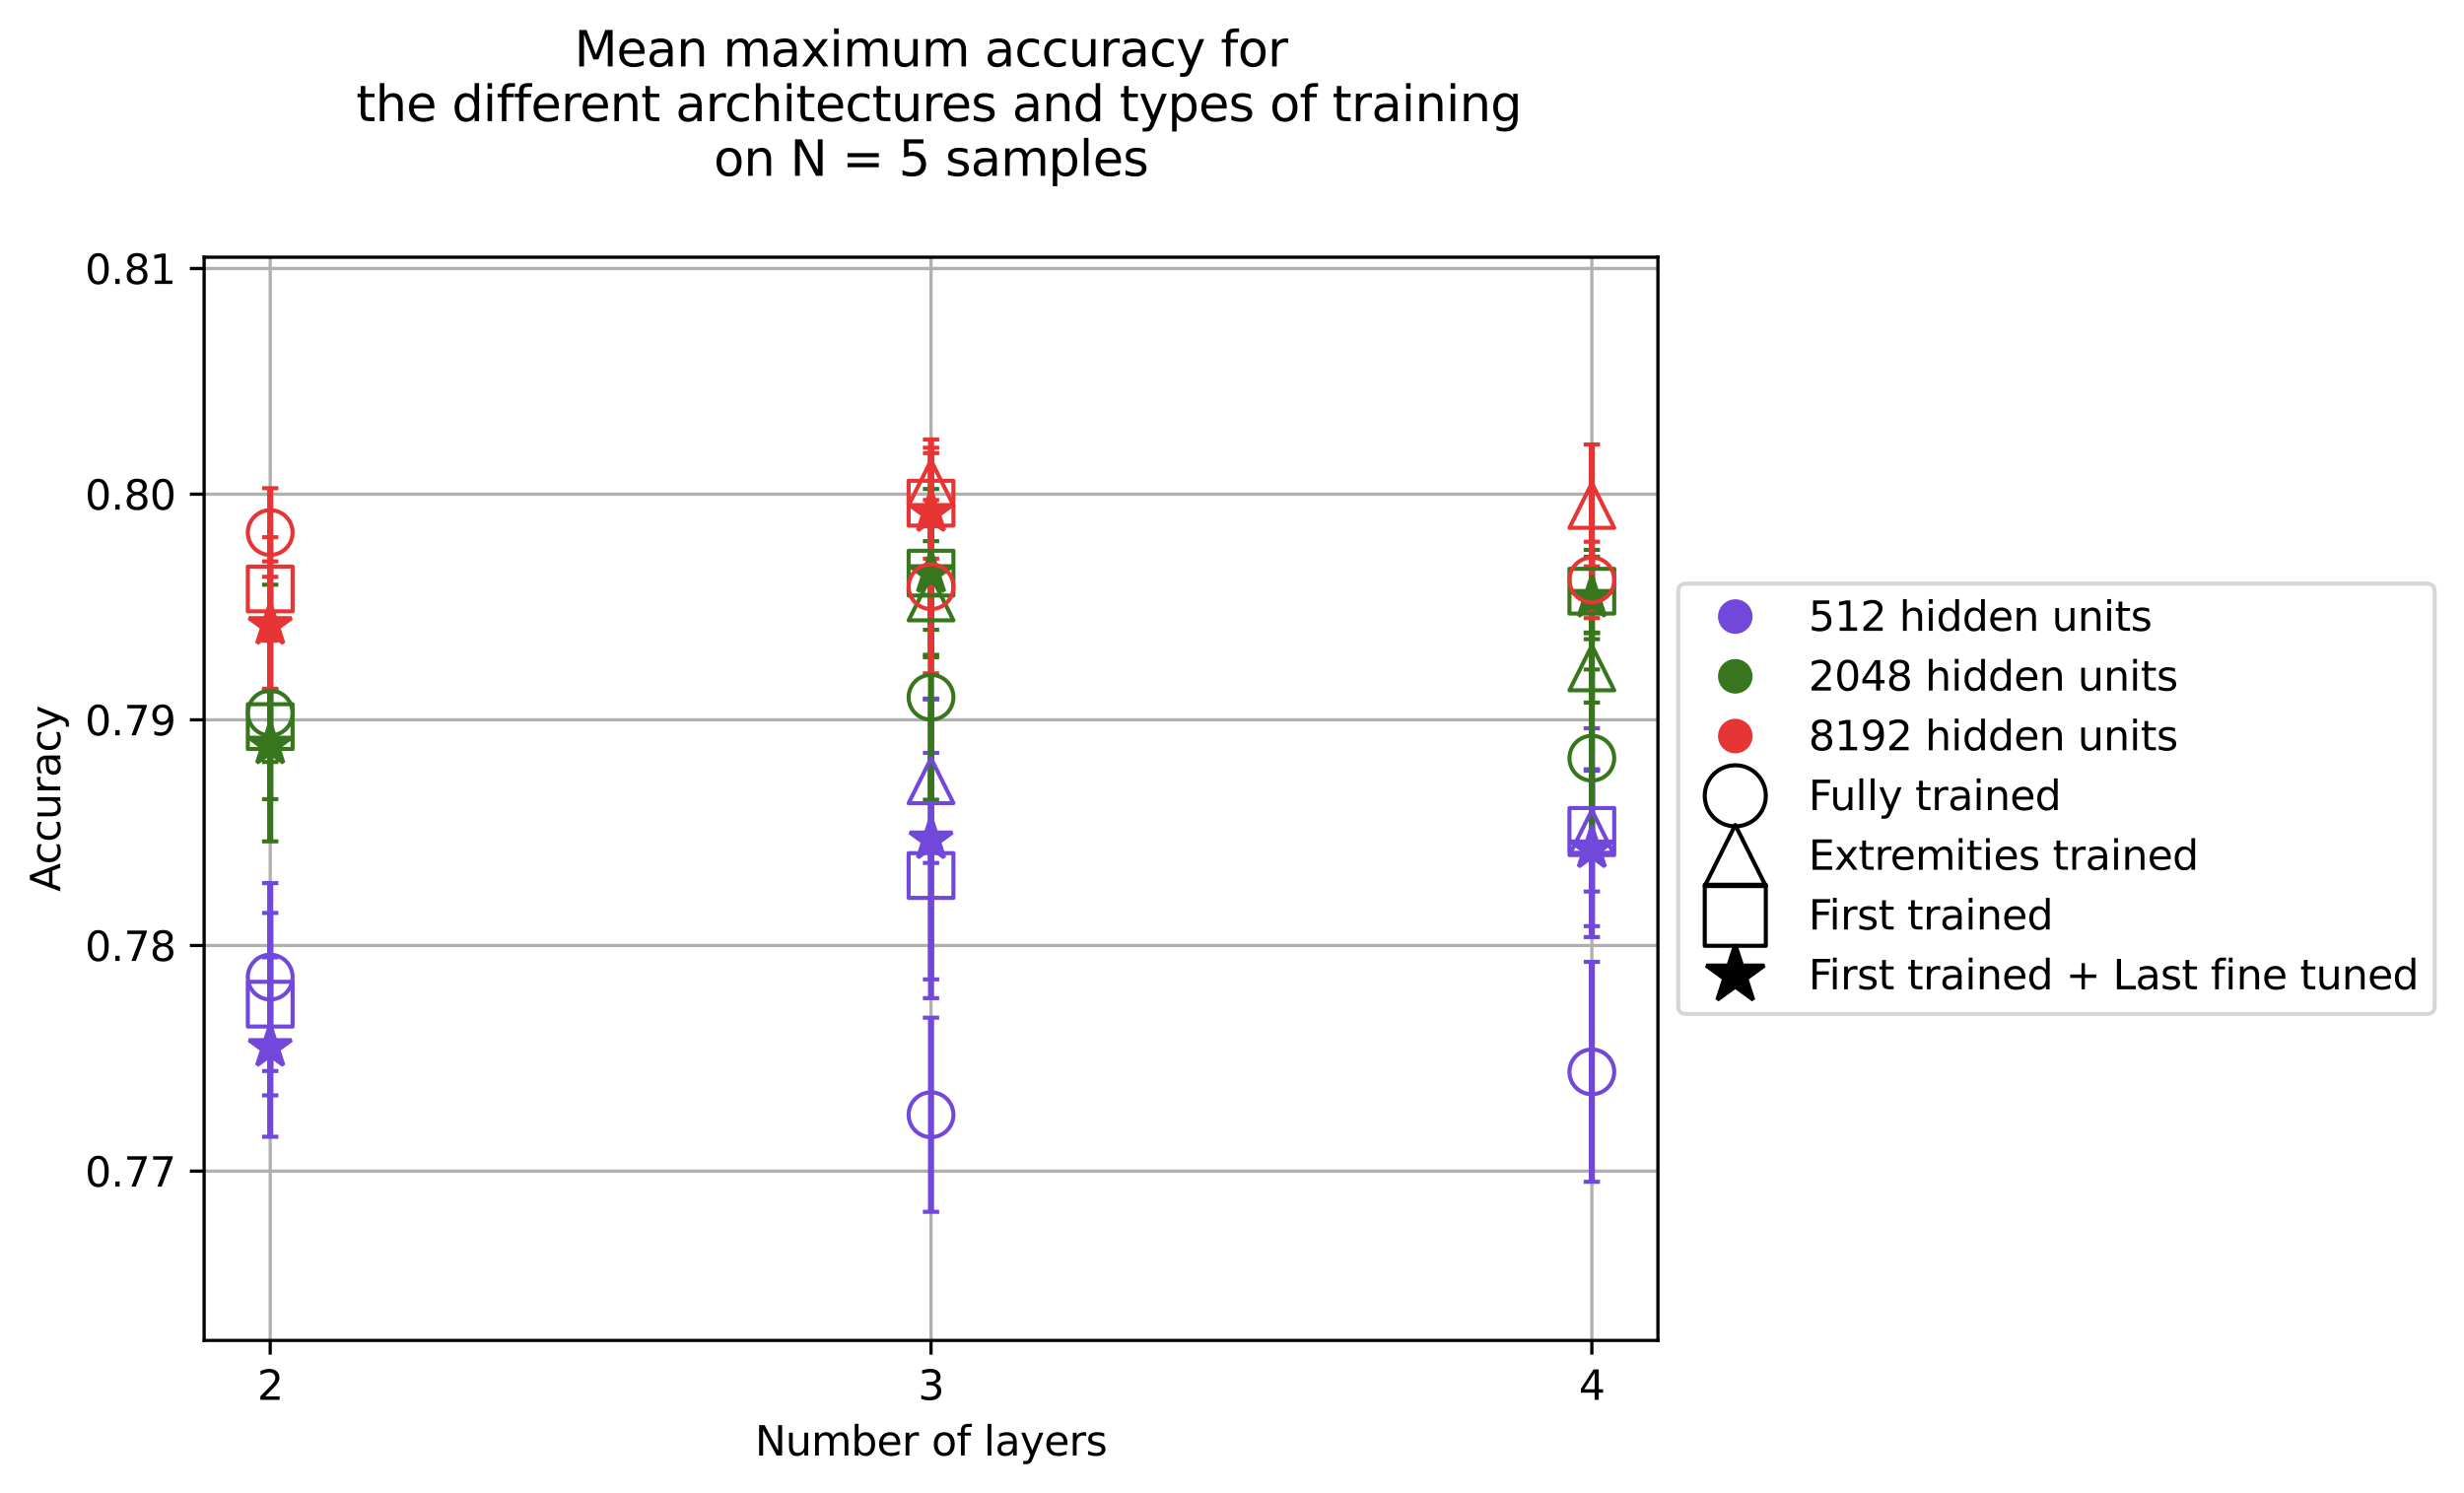 <?xml version="1.0" encoding="utf-8" standalone="no"?>
<!DOCTYPE svg PUBLIC "-//W3C//DTD SVG 1.1//EN"
  "http://www.w3.org/Graphics/SVG/1.1/DTD/svg11.dtd">
<svg xmlns:xlink="http://www.w3.org/1999/xlink" width="605.272pt" height="366.861pt" viewBox="0 0 605.272 366.861" xmlns="http://www.w3.org/2000/svg" version="1.1">
 <defs>
  <style type="text/css">*{stroke-linejoin: round; stroke-linecap: butt}</style>
 </defs>
 <g id="figure_1">
  <g id="patch_1">
   <path d="M 0 366.861 
L 605.272 366.861 
L 605.272 0 
L 0 0 
z
" style="fill: #ffffff"/>
  </g>
  <g id="axes_1">
   <g id="patch_2">
    <path d="M 50.144 329.305 
L 407.264 329.305 
L 407.264 63.193 
L 50.144 63.193 
z
" style="fill: #ffffff"/>
   </g>
   <g id="matplotlib.axis_1">
    <g id="xtick_1">
     <g id="line2d_1">
      <path d="M 66.376 329.305 
L 66.376 63.193 
" clip-path="url(#pe165c69b19)" style="fill: none; stroke: #b0b0b0; stroke-width: 0.8; stroke-linecap: square"/>
     </g>
     <g id="line2d_2">
      <defs>
       <path id="m495e26e50e" d="M 0 0 
L 0 3.5 
" style="stroke: #000000; stroke-width: 0.8"/>
      </defs>
      <g>
       <use xlink:href="#m495e26e50e" x="66.376" y="329.305" style="stroke: #000000; stroke-width: 0.8"/>
      </g>
     </g>
     <g id="text_1">
      <!-- 2 -->
      <g transform="translate(63.195 343.903) scale(0.1 -0.1)">
       <defs>
        <path id="DejaVuSans-32" d="M 1228 531 
L 3431 531 
L 3431 0 
L 469 0 
L 469 531 
Q 828 903 1448 1529 
Q 2069 2156 2228 2338 
Q 2531 2678 2651 2914 
Q 2772 3150 2772 3378 
Q 2772 3750 2511 3984 
Q 2250 4219 1831 4219 
Q 1534 4219 1204 4116 
Q 875 4013 500 3803 
L 500 4441 
Q 881 4594 1212 4672 
Q 1544 4750 1819 4750 
Q 2544 4750 2975 4387 
Q 3406 4025 3406 3419 
Q 3406 3131 3298 2873 
Q 3191 2616 2906 2266 
Q 2828 2175 2409 1742 
Q 1991 1309 1228 531 
z
" transform="scale(0.016)"/>
       </defs>
       <use xlink:href="#DejaVuSans-32"/>
      </g>
     </g>
    </g>
    <g id="xtick_2">
     <g id="line2d_3">
      <path d="M 228.704 329.305 
L 228.704 63.193 
" clip-path="url(#pe165c69b19)" style="fill: none; stroke: #b0b0b0; stroke-width: 0.8; stroke-linecap: square"/>
     </g>
     <g id="line2d_4">
      <g>
       <use xlink:href="#m495e26e50e" x="228.704" y="329.305" style="stroke: #000000; stroke-width: 0.8"/>
      </g>
     </g>
     <g id="text_2">
      <!-- 3 -->
      <g transform="translate(225.523 343.903) scale(0.1 -0.1)">
       <defs>
        <path id="DejaVuSans-33" d="M 2597 2516 
Q 3050 2419 3304 2112 
Q 3559 1806 3559 1356 
Q 3559 666 3084 287 
Q 2609 -91 1734 -91 
Q 1441 -91 1130 -33 
Q 819 25 488 141 
L 488 750 
Q 750 597 1062 519 
Q 1375 441 1716 441 
Q 2309 441 2620 675 
Q 2931 909 2931 1356 
Q 2931 1769 2642 2001 
Q 2353 2234 1838 2234 
L 1294 2234 
L 1294 2753 
L 1863 2753 
Q 2328 2753 2575 2939 
Q 2822 3125 2822 3475 
Q 2822 3834 2567 4026 
Q 2313 4219 1838 4219 
Q 1578 4219 1281 4162 
Q 984 4106 628 3988 
L 628 4550 
Q 988 4650 1302 4700 
Q 1616 4750 1894 4750 
Q 2613 4750 3031 4423 
Q 3450 4097 3450 3541 
Q 3450 3153 3228 2886 
Q 3006 2619 2597 2516 
z
" transform="scale(0.016)"/>
       </defs>
       <use xlink:href="#DejaVuSans-33"/>
      </g>
     </g>
    </g>
    <g id="xtick_3">
     <g id="line2d_5">
      <path d="M 391.031 329.305 
L 391.031 63.193 
" clip-path="url(#pe165c69b19)" style="fill: none; stroke: #b0b0b0; stroke-width: 0.8; stroke-linecap: square"/>
     </g>
     <g id="line2d_6">
      <g>
       <use xlink:href="#m495e26e50e" x="391.031" y="329.305" style="stroke: #000000; stroke-width: 0.8"/>
      </g>
     </g>
     <g id="text_3">
      <!-- 4 -->
      <g transform="translate(387.85 343.903) scale(0.1 -0.1)">
       <defs>
        <path id="DejaVuSans-34" d="M 2419 4116 
L 825 1625 
L 2419 1625 
L 2419 4116 
z
M 2253 4666 
L 3047 4666 
L 3047 1625 
L 3713 1625 
L 3713 1100 
L 3047 1100 
L 3047 0 
L 2419 0 
L 2419 1100 
L 313 1100 
L 313 1709 
L 2253 4666 
z
" transform="scale(0.016)"/>
       </defs>
       <use xlink:href="#DejaVuSans-34"/>
      </g>
     </g>
    </g>
    <g id="text_4">
     <!-- Number of layers -->
     <g transform="translate(185.471 357.581) scale(0.1 -0.1)">
      <defs>
       <path id="DejaVuSans-4e" d="M 628 4666 
L 1478 4666 
L 3547 763 
L 3547 4666 
L 4159 4666 
L 4159 0 
L 3309 0 
L 1241 3903 
L 1241 0 
L 628 0 
L 628 4666 
z
" transform="scale(0.016)"/>
       <path id="DejaVuSans-75" d="M 544 1381 
L 544 3500 
L 1119 3500 
L 1119 1403 
Q 1119 906 1312 657 
Q 1506 409 1894 409 
Q 2359 409 2629 706 
Q 2900 1003 2900 1516 
L 2900 3500 
L 3475 3500 
L 3475 0 
L 2900 0 
L 2900 538 
Q 2691 219 2414 64 
Q 2138 -91 1772 -91 
Q 1169 -91 856 284 
Q 544 659 544 1381 
z
M 1991 3584 
L 1991 3584 
z
" transform="scale(0.016)"/>
       <path id="DejaVuSans-6d" d="M 3328 2828 
Q 3544 3216 3844 3400 
Q 4144 3584 4550 3584 
Q 5097 3584 5394 3201 
Q 5691 2819 5691 2113 
L 5691 0 
L 5113 0 
L 5113 2094 
Q 5113 2597 4934 2840 
Q 4756 3084 4391 3084 
Q 3944 3084 3684 2787 
Q 3425 2491 3425 1978 
L 3425 0 
L 2847 0 
L 2847 2094 
Q 2847 2600 2669 2842 
Q 2491 3084 2119 3084 
Q 1678 3084 1418 2786 
Q 1159 2488 1159 1978 
L 1159 0 
L 581 0 
L 581 3500 
L 1159 3500 
L 1159 2956 
Q 1356 3278 1631 3431 
Q 1906 3584 2284 3584 
Q 2666 3584 2933 3390 
Q 3200 3197 3328 2828 
z
" transform="scale(0.016)"/>
       <path id="DejaVuSans-62" d="M 3116 1747 
Q 3116 2381 2855 2742 
Q 2594 3103 2138 3103 
Q 1681 3103 1420 2742 
Q 1159 2381 1159 1747 
Q 1159 1113 1420 752 
Q 1681 391 2138 391 
Q 2594 391 2855 752 
Q 3116 1113 3116 1747 
z
M 1159 2969 
Q 1341 3281 1617 3432 
Q 1894 3584 2278 3584 
Q 2916 3584 3314 3078 
Q 3713 2572 3713 1747 
Q 3713 922 3314 415 
Q 2916 -91 2278 -91 
Q 1894 -91 1617 61 
Q 1341 213 1159 525 
L 1159 0 
L 581 0 
L 581 4863 
L 1159 4863 
L 1159 2969 
z
" transform="scale(0.016)"/>
       <path id="DejaVuSans-65" d="M 3597 1894 
L 3597 1613 
L 953 1613 
Q 991 1019 1311 708 
Q 1631 397 2203 397 
Q 2534 397 2845 478 
Q 3156 559 3463 722 
L 3463 178 
Q 3153 47 2828 -22 
Q 2503 -91 2169 -91 
Q 1331 -91 842 396 
Q 353 884 353 1716 
Q 353 2575 817 3079 
Q 1281 3584 2069 3584 
Q 2775 3584 3186 3129 
Q 3597 2675 3597 1894 
z
M 3022 2063 
Q 3016 2534 2758 2815 
Q 2500 3097 2075 3097 
Q 1594 3097 1305 2825 
Q 1016 2553 972 2059 
L 3022 2063 
z
" transform="scale(0.016)"/>
       <path id="DejaVuSans-72" d="M 2631 2963 
Q 2534 3019 2420 3045 
Q 2306 3072 2169 3072 
Q 1681 3072 1420 2755 
Q 1159 2438 1159 1844 
L 1159 0 
L 581 0 
L 581 3500 
L 1159 3500 
L 1159 2956 
Q 1341 3275 1631 3429 
Q 1922 3584 2338 3584 
Q 2397 3584 2469 3576 
Q 2541 3569 2628 3553 
L 2631 2963 
z
" transform="scale(0.016)"/>
       <path id="DejaVuSans-20" transform="scale(0.016)"/>
       <path id="DejaVuSans-6f" d="M 1959 3097 
Q 1497 3097 1228 2736 
Q 959 2375 959 1747 
Q 959 1119 1226 758 
Q 1494 397 1959 397 
Q 2419 397 2687 759 
Q 2956 1122 2956 1747 
Q 2956 2369 2687 2733 
Q 2419 3097 1959 3097 
z
M 1959 3584 
Q 2709 3584 3137 3096 
Q 3566 2609 3566 1747 
Q 3566 888 3137 398 
Q 2709 -91 1959 -91 
Q 1206 -91 779 398 
Q 353 888 353 1747 
Q 353 2609 779 3096 
Q 1206 3584 1959 3584 
z
" transform="scale(0.016)"/>
       <path id="DejaVuSans-66" d="M 2375 4863 
L 2375 4384 
L 1825 4384 
Q 1516 4384 1395 4259 
Q 1275 4134 1275 3809 
L 1275 3500 
L 2222 3500 
L 2222 3053 
L 1275 3053 
L 1275 0 
L 697 0 
L 697 3053 
L 147 3053 
L 147 3500 
L 697 3500 
L 697 3744 
Q 697 4328 969 4595 
Q 1241 4863 1831 4863 
L 2375 4863 
z
" transform="scale(0.016)"/>
       <path id="DejaVuSans-6c" d="M 603 4863 
L 1178 4863 
L 1178 0 
L 603 0 
L 603 4863 
z
" transform="scale(0.016)"/>
       <path id="DejaVuSans-61" d="M 2194 1759 
Q 1497 1759 1228 1600 
Q 959 1441 959 1056 
Q 959 750 1161 570 
Q 1363 391 1709 391 
Q 2188 391 2477 730 
Q 2766 1069 2766 1631 
L 2766 1759 
L 2194 1759 
z
M 3341 1997 
L 3341 0 
L 2766 0 
L 2766 531 
Q 2569 213 2275 61 
Q 1981 -91 1556 -91 
Q 1019 -91 701 211 
Q 384 513 384 1019 
Q 384 1609 779 1909 
Q 1175 2209 1959 2209 
L 2766 2209 
L 2766 2266 
Q 2766 2663 2505 2880 
Q 2244 3097 1772 3097 
Q 1472 3097 1187 3025 
Q 903 2953 641 2809 
L 641 3341 
Q 956 3463 1253 3523 
Q 1550 3584 1831 3584 
Q 2591 3584 2966 3190 
Q 3341 2797 3341 1997 
z
" transform="scale(0.016)"/>
       <path id="DejaVuSans-79" d="M 2059 -325 
Q 1816 -950 1584 -1140 
Q 1353 -1331 966 -1331 
L 506 -1331 
L 506 -850 
L 844 -850 
Q 1081 -850 1212 -737 
Q 1344 -625 1503 -206 
L 1606 56 
L 191 3500 
L 800 3500 
L 1894 763 
L 2988 3500 
L 3597 3500 
L 2059 -325 
z
" transform="scale(0.016)"/>
       <path id="DejaVuSans-73" d="M 2834 3397 
L 2834 2853 
Q 2591 2978 2328 3040 
Q 2066 3103 1784 3103 
Q 1356 3103 1142 2972 
Q 928 2841 928 2578 
Q 928 2378 1081 2264 
Q 1234 2150 1697 2047 
L 1894 2003 
Q 2506 1872 2764 1633 
Q 3022 1394 3022 966 
Q 3022 478 2636 193 
Q 2250 -91 1575 -91 
Q 1294 -91 989 -36 
Q 684 19 347 128 
L 347 722 
Q 666 556 975 473 
Q 1284 391 1588 391 
Q 1994 391 2212 530 
Q 2431 669 2431 922 
Q 2431 1156 2273 1281 
Q 2116 1406 1581 1522 
L 1381 1569 
Q 847 1681 609 1914 
Q 372 2147 372 2553 
Q 372 3047 722 3315 
Q 1072 3584 1716 3584 
Q 2034 3584 2315 3537 
Q 2597 3491 2834 3397 
z
" transform="scale(0.016)"/>
      </defs>
      <use xlink:href="#DejaVuSans-4e"/>
      <use xlink:href="#DejaVuSans-75" transform="translate(74.805 0)"/>
      <use xlink:href="#DejaVuSans-6d" transform="translate(138.184 0)"/>
      <use xlink:href="#DejaVuSans-62" transform="translate(235.596 0)"/>
      <use xlink:href="#DejaVuSans-65" transform="translate(299.072 0)"/>
      <use xlink:href="#DejaVuSans-72" transform="translate(360.596 0)"/>
      <use xlink:href="#DejaVuSans-20" transform="translate(401.709 0)"/>
      <use xlink:href="#DejaVuSans-6f" transform="translate(433.496 0)"/>
      <use xlink:href="#DejaVuSans-66" transform="translate(494.678 0)"/>
      <use xlink:href="#DejaVuSans-20" transform="translate(529.883 0)"/>
      <use xlink:href="#DejaVuSans-6c" transform="translate(561.67 0)"/>
      <use xlink:href="#DejaVuSans-61" transform="translate(589.453 0)"/>
      <use xlink:href="#DejaVuSans-79" transform="translate(650.732 0)"/>
      <use xlink:href="#DejaVuSans-65" transform="translate(709.912 0)"/>
      <use xlink:href="#DejaVuSans-72" transform="translate(771.436 0)"/>
      <use xlink:href="#DejaVuSans-73" transform="translate(812.549 0)"/>
     </g>
    </g>
   </g>
   <g id="matplotlib.axis_2">
    <g id="ytick_1">
     <g id="line2d_7">
      <path d="M 50.144 287.725 
L 407.264 287.725 
" clip-path="url(#pe165c69b19)" style="fill: none; stroke: #b0b0b0; stroke-width: 0.8; stroke-linecap: square"/>
     </g>
     <g id="line2d_8">
      <defs>
       <path id="mcba62924a5" d="M 0 0 
L -3.5 0 
" style="stroke: #000000; stroke-width: 0.8"/>
      </defs>
      <g>
       <use xlink:href="#mcba62924a5" x="50.144" y="287.725" style="stroke: #000000; stroke-width: 0.8"/>
      </g>
     </g>
     <g id="text_5">
      <!-- 0.77 -->
      <g transform="translate(20.878 291.524) scale(0.1 -0.1)">
       <defs>
        <path id="DejaVuSans-30" d="M 2034 4250 
Q 1547 4250 1301 3770 
Q 1056 3291 1056 2328 
Q 1056 1369 1301 889 
Q 1547 409 2034 409 
Q 2525 409 2770 889 
Q 3016 1369 3016 2328 
Q 3016 3291 2770 3770 
Q 2525 4250 2034 4250 
z
M 2034 4750 
Q 2819 4750 3233 4129 
Q 3647 3509 3647 2328 
Q 3647 1150 3233 529 
Q 2819 -91 2034 -91 
Q 1250 -91 836 529 
Q 422 1150 422 2328 
Q 422 3509 836 4129 
Q 1250 4750 2034 4750 
z
" transform="scale(0.016)"/>
        <path id="DejaVuSans-2e" d="M 684 794 
L 1344 794 
L 1344 0 
L 684 0 
L 684 794 
z
" transform="scale(0.016)"/>
        <path id="DejaVuSans-37" d="M 525 4666 
L 3525 4666 
L 3525 4397 
L 1831 0 
L 1172 0 
L 2766 4134 
L 525 4134 
L 525 4666 
z
" transform="scale(0.016)"/>
       </defs>
       <use xlink:href="#DejaVuSans-30"/>
       <use xlink:href="#DejaVuSans-2e" transform="translate(63.623 0)"/>
       <use xlink:href="#DejaVuSans-37" transform="translate(95.41 0)"/>
       <use xlink:href="#DejaVuSans-37" transform="translate(159.033 0)"/>
      </g>
     </g>
    </g>
    <g id="ytick_2">
     <g id="line2d_9">
      <path d="M 50.144 232.285 
L 407.264 232.285 
" clip-path="url(#pe165c69b19)" style="fill: none; stroke: #b0b0b0; stroke-width: 0.8; stroke-linecap: square"/>
     </g>
     <g id="line2d_10">
      <g>
       <use xlink:href="#mcba62924a5" x="50.144" y="232.285" style="stroke: #000000; stroke-width: 0.8"/>
      </g>
     </g>
     <g id="text_6">
      <!-- 0.78 -->
      <g transform="translate(20.878 236.084) scale(0.1 -0.1)">
       <defs>
        <path id="DejaVuSans-38" d="M 2034 2216 
Q 1584 2216 1326 1975 
Q 1069 1734 1069 1313 
Q 1069 891 1326 650 
Q 1584 409 2034 409 
Q 2484 409 2743 651 
Q 3003 894 3003 1313 
Q 3003 1734 2745 1975 
Q 2488 2216 2034 2216 
z
M 1403 2484 
Q 997 2584 770 2862 
Q 544 3141 544 3541 
Q 544 4100 942 4425 
Q 1341 4750 2034 4750 
Q 2731 4750 3128 4425 
Q 3525 4100 3525 3541 
Q 3525 3141 3298 2862 
Q 3072 2584 2669 2484 
Q 3125 2378 3379 2068 
Q 3634 1759 3634 1313 
Q 3634 634 3220 271 
Q 2806 -91 2034 -91 
Q 1263 -91 848 271 
Q 434 634 434 1313 
Q 434 1759 690 2068 
Q 947 2378 1403 2484 
z
M 1172 3481 
Q 1172 3119 1398 2916 
Q 1625 2713 2034 2713 
Q 2441 2713 2670 2916 
Q 2900 3119 2900 3481 
Q 2900 3844 2670 4047 
Q 2441 4250 2034 4250 
Q 1625 4250 1398 4047 
Q 1172 3844 1172 3481 
z
" transform="scale(0.016)"/>
       </defs>
       <use xlink:href="#DejaVuSans-30"/>
       <use xlink:href="#DejaVuSans-2e" transform="translate(63.623 0)"/>
       <use xlink:href="#DejaVuSans-37" transform="translate(95.41 0)"/>
       <use xlink:href="#DejaVuSans-38" transform="translate(159.033 0)"/>
      </g>
     </g>
    </g>
    <g id="ytick_3">
     <g id="line2d_11">
      <path d="M 50.144 176.845 
L 407.264 176.845 
" clip-path="url(#pe165c69b19)" style="fill: none; stroke: #b0b0b0; stroke-width: 0.8; stroke-linecap: square"/>
     </g>
     <g id="line2d_12">
      <g>
       <use xlink:href="#mcba62924a5" x="50.144" y="176.845" style="stroke: #000000; stroke-width: 0.8"/>
      </g>
     </g>
     <g id="text_7">
      <!-- 0.79 -->
      <g transform="translate(20.878 180.644) scale(0.1 -0.1)">
       <defs>
        <path id="DejaVuSans-39" d="M 703 97 
L 703 672 
Q 941 559 1184 500 
Q 1428 441 1663 441 
Q 2288 441 2617 861 
Q 2947 1281 2994 2138 
Q 2813 1869 2534 1725 
Q 2256 1581 1919 1581 
Q 1219 1581 811 2004 
Q 403 2428 403 3163 
Q 403 3881 828 4315 
Q 1253 4750 1959 4750 
Q 2769 4750 3195 4129 
Q 3622 3509 3622 2328 
Q 3622 1225 3098 567 
Q 2575 -91 1691 -91 
Q 1453 -91 1209 -44 
Q 966 3 703 97 
z
M 1959 2075 
Q 2384 2075 2632 2365 
Q 2881 2656 2881 3163 
Q 2881 3666 2632 3958 
Q 2384 4250 1959 4250 
Q 1534 4250 1286 3958 
Q 1038 3666 1038 3163 
Q 1038 2656 1286 2365 
Q 1534 2075 1959 2075 
z
" transform="scale(0.016)"/>
       </defs>
       <use xlink:href="#DejaVuSans-30"/>
       <use xlink:href="#DejaVuSans-2e" transform="translate(63.623 0)"/>
       <use xlink:href="#DejaVuSans-37" transform="translate(95.41 0)"/>
       <use xlink:href="#DejaVuSans-39" transform="translate(159.033 0)"/>
      </g>
     </g>
    </g>
    <g id="ytick_4">
     <g id="line2d_13">
      <path d="M 50.144 121.405 
L 407.264 121.405 
" clip-path="url(#pe165c69b19)" style="fill: none; stroke: #b0b0b0; stroke-width: 0.8; stroke-linecap: square"/>
     </g>
     <g id="line2d_14">
      <g>
       <use xlink:href="#mcba62924a5" x="50.144" y="121.405" style="stroke: #000000; stroke-width: 0.8"/>
      </g>
     </g>
     <g id="text_8">
      <!-- 0.80 -->
      <g transform="translate(20.878 125.204) scale(0.1 -0.1)">
       <use xlink:href="#DejaVuSans-30"/>
       <use xlink:href="#DejaVuSans-2e" transform="translate(63.623 0)"/>
       <use xlink:href="#DejaVuSans-38" transform="translate(95.41 0)"/>
       <use xlink:href="#DejaVuSans-30" transform="translate(159.033 0)"/>
      </g>
     </g>
    </g>
    <g id="ytick_5">
     <g id="line2d_15">
      <path d="M 50.144 65.965 
L 407.264 65.965 
" clip-path="url(#pe165c69b19)" style="fill: none; stroke: #b0b0b0; stroke-width: 0.8; stroke-linecap: square"/>
     </g>
     <g id="line2d_16">
      <g>
       <use xlink:href="#mcba62924a5" x="50.144" y="65.965" style="stroke: #000000; stroke-width: 0.8"/>
      </g>
     </g>
     <g id="text_9">
      <!-- 0.81 -->
      <g transform="translate(20.878 69.764) scale(0.1 -0.1)">
       <defs>
        <path id="DejaVuSans-31" d="M 794 531 
L 1825 531 
L 1825 4091 
L 703 3866 
L 703 4441 
L 1819 4666 
L 2450 4666 
L 2450 531 
L 3481 531 
L 3481 0 
L 794 0 
L 794 531 
z
" transform="scale(0.016)"/>
       </defs>
       <use xlink:href="#DejaVuSans-30"/>
       <use xlink:href="#DejaVuSans-2e" transform="translate(63.623 0)"/>
       <use xlink:href="#DejaVuSans-38" transform="translate(95.41 0)"/>
       <use xlink:href="#DejaVuSans-31" transform="translate(159.033 0)"/>
      </g>
     </g>
    </g>
    <g id="text_10">
     <!-- Accuracy -->
     <g transform="translate(14.798 219.077) rotate(-90) scale(0.1 -0.1)">
      <defs>
       <path id="DejaVuSans-41" d="M 2188 4044 
L 1331 1722 
L 3047 1722 
L 2188 4044 
z
M 1831 4666 
L 2547 4666 
L 4325 0 
L 3669 0 
L 3244 1197 
L 1141 1197 
L 716 0 
L 50 0 
L 1831 4666 
z
" transform="scale(0.016)"/>
       <path id="DejaVuSans-63" d="M 3122 3366 
L 3122 2828 
Q 2878 2963 2633 3030 
Q 2388 3097 2138 3097 
Q 1578 3097 1268 2742 
Q 959 2388 959 1747 
Q 959 1106 1268 751 
Q 1578 397 2138 397 
Q 2388 397 2633 464 
Q 2878 531 3122 666 
L 3122 134 
Q 2881 22 2623 -34 
Q 2366 -91 2075 -91 
Q 1284 -91 818 406 
Q 353 903 353 1747 
Q 353 2603 823 3093 
Q 1294 3584 2113 3584 
Q 2378 3584 2631 3529 
Q 2884 3475 3122 3366 
z
" transform="scale(0.016)"/>
      </defs>
      <use xlink:href="#DejaVuSans-41"/>
      <use xlink:href="#DejaVuSans-63" transform="translate(66.658 0)"/>
      <use xlink:href="#DejaVuSans-63" transform="translate(121.639 0)"/>
      <use xlink:href="#DejaVuSans-75" transform="translate(176.619 0)"/>
      <use xlink:href="#DejaVuSans-72" transform="translate(239.998 0)"/>
      <use xlink:href="#DejaVuSans-61" transform="translate(281.111 0)"/>
      <use xlink:href="#DejaVuSans-63" transform="translate(342.391 0)"/>
      <use xlink:href="#DejaVuSans-79" transform="translate(397.371 0)"/>
     </g>
    </g>
   </g>
   <g id="LineCollection_1">
    <path d="M 66.376 263.132 
L 66.376 216.961 
" clip-path="url(#pe165c69b19)" style="fill: none; stroke: #7148da; stroke-width: 1.5"/>
   </g>
   <g id="line2d_17">
    <defs>
     <path id="me388954916" d="M 2 0 
L -2 -0 
" style="stroke: #7148da"/>
    </defs>
    <g clip-path="url(#pe165c69b19)">
     <use xlink:href="#me388954916" x="66.376" y="263.132" style="fill: #7148da; stroke: #7148da"/>
    </g>
   </g>
   <g id="line2d_18">
    <g clip-path="url(#pe165c69b19)">
     <use xlink:href="#me388954916" x="66.376" y="216.961" style="fill: #7148da; stroke: #7148da"/>
    </g>
   </g>
   <g id="LineCollection_2">
    <path d="M 228.704 297.711 
L 228.704 250.019 
" clip-path="url(#pe165c69b19)" style="fill: none; stroke: #7148da; stroke-width: 1.5"/>
   </g>
   <g id="line2d_19">
    <g clip-path="url(#pe165c69b19)">
     <use xlink:href="#me388954916" x="228.704" y="297.711" style="fill: #7148da; stroke: #7148da"/>
    </g>
   </g>
   <g id="line2d_20">
    <g clip-path="url(#pe165c69b19)">
     <use xlink:href="#me388954916" x="228.704" y="250.019" style="fill: #7148da; stroke: #7148da"/>
    </g>
   </g>
   <g id="LineCollection_3">
    <path d="M 391.031 290.344 
L 391.031 236.319 
" clip-path="url(#pe165c69b19)" style="fill: none; stroke: #7148da; stroke-width: 1.5"/>
   </g>
   <g id="line2d_21">
    <g clip-path="url(#pe165c69b19)">
     <use xlink:href="#me388954916" x="391.031" y="290.344" style="fill: #7148da; stroke: #7148da"/>
    </g>
   </g>
   <g id="line2d_22">
    <g clip-path="url(#pe165c69b19)">
     <use xlink:href="#me388954916" x="391.031" y="236.319" style="fill: #7148da; stroke: #7148da"/>
    </g>
   </g>
   <g id="LineCollection_4">
    <path d="M 228.704 212.002 
L 228.704 171.626 
" clip-path="url(#pe165c69b19)" style="fill: none; stroke: #7148da; stroke-width: 1.5"/>
   </g>
   <g id="line2d_23">
    <g clip-path="url(#pe165c69b19)">
     <use xlink:href="#me388954916" x="228.704" y="212.002" style="fill: #7148da; stroke: #7148da"/>
    </g>
   </g>
   <g id="line2d_24">
    <g clip-path="url(#pe165c69b19)">
     <use xlink:href="#me388954916" x="228.704" y="171.626" style="fill: #7148da; stroke: #7148da"/>
    </g>
   </g>
   <g id="LineCollection_5">
    <path d="M 391.031 230.212 
L 391.031 178.918 
" clip-path="url(#pe165c69b19)" style="fill: none; stroke: #7148da; stroke-width: 1.5"/>
   </g>
   <g id="line2d_25">
    <g clip-path="url(#pe165c69b19)">
     <use xlink:href="#me388954916" x="391.031" y="230.212" style="fill: #7148da; stroke: #7148da"/>
    </g>
   </g>
   <g id="line2d_26">
    <g clip-path="url(#pe165c69b19)">
     <use xlink:href="#me388954916" x="391.031" y="178.918" style="fill: #7148da; stroke: #7148da"/>
    </g>
   </g>
   <g id="LineCollection_6">
    <path d="M 66.376 269.11 
L 66.376 224.289 
" clip-path="url(#pe165c69b19)" style="fill: none; stroke: #7148da; stroke-width: 1.5"/>
   </g>
   <g id="line2d_27">
    <g clip-path="url(#pe165c69b19)">
     <use xlink:href="#me388954916" x="66.376" y="269.11" style="fill: #7148da; stroke: #7148da"/>
    </g>
   </g>
   <g id="line2d_28">
    <g clip-path="url(#pe165c69b19)">
     <use xlink:href="#me388954916" x="66.376" y="224.289" style="fill: #7148da; stroke: #7148da"/>
    </g>
   </g>
   <g id="LineCollection_7">
    <path d="M 228.704 245.231 
L 228.704 184.967 
" clip-path="url(#pe165c69b19)" style="fill: none; stroke: #7148da; stroke-width: 1.5"/>
   </g>
   <g id="line2d_29">
    <g clip-path="url(#pe165c69b19)">
     <use xlink:href="#me388954916" x="228.704" y="245.231" style="fill: #7148da; stroke: #7148da"/>
    </g>
   </g>
   <g id="line2d_30">
    <g clip-path="url(#pe165c69b19)">
     <use xlink:href="#me388954916" x="228.704" y="184.967" style="fill: #7148da; stroke: #7148da"/>
    </g>
   </g>
   <g id="LineCollection_8">
    <path d="M 391.031 219.03 
L 391.031 188.99 
" clip-path="url(#pe165c69b19)" style="fill: none; stroke: #7148da; stroke-width: 1.5"/>
   </g>
   <g id="line2d_31">
    <g clip-path="url(#pe165c69b19)">
     <use xlink:href="#me388954916" x="391.031" y="219.03" style="fill: #7148da; stroke: #7148da"/>
    </g>
   </g>
   <g id="line2d_32">
    <g clip-path="url(#pe165c69b19)">
     <use xlink:href="#me388954916" x="391.031" y="188.99" style="fill: #7148da; stroke: #7148da"/>
    </g>
   </g>
   <g id="LineCollection_9">
    <path d="M 66.376 279.27 
L 66.376 235.196 
" clip-path="url(#pe165c69b19)" style="fill: none; stroke: #7148da; stroke-width: 1.5"/>
   </g>
   <g id="line2d_33">
    <g clip-path="url(#pe165c69b19)">
     <use xlink:href="#me388954916" x="66.376" y="279.27" style="fill: #7148da; stroke: #7148da"/>
    </g>
   </g>
   <g id="line2d_34">
    <g clip-path="url(#pe165c69b19)">
     <use xlink:href="#me388954916" x="66.376" y="235.196" style="fill: #7148da; stroke: #7148da"/>
    </g>
   </g>
   <g id="LineCollection_10">
    <path d="M 228.704 240.61 
L 228.704 171.846 
" clip-path="url(#pe165c69b19)" style="fill: none; stroke: #7148da; stroke-width: 1.5"/>
   </g>
   <g id="line2d_35">
    <g clip-path="url(#pe165c69b19)">
     <use xlink:href="#me388954916" x="228.704" y="240.61" style="fill: #7148da; stroke: #7148da"/>
    </g>
   </g>
   <g id="line2d_36">
    <g clip-path="url(#pe165c69b19)">
     <use xlink:href="#me388954916" x="228.704" y="171.846" style="fill: #7148da; stroke: #7148da"/>
    </g>
   </g>
   <g id="LineCollection_11">
    <path d="M 391.031 227.538 
L 391.031 189.353 
" clip-path="url(#pe165c69b19)" style="fill: none; stroke: #7148da; stroke-width: 1.5"/>
   </g>
   <g id="line2d_37">
    <g clip-path="url(#pe165c69b19)">
     <use xlink:href="#me388954916" x="391.031" y="227.538" style="fill: #7148da; stroke: #7148da"/>
    </g>
   </g>
   <g id="line2d_38">
    <g clip-path="url(#pe165c69b19)">
     <use xlink:href="#me388954916" x="391.031" y="189.353" style="fill: #7148da; stroke: #7148da"/>
    </g>
   </g>
   <g id="LineCollection_12">
    <path d="M 66.376 206.719 
L 66.376 143.644 
" clip-path="url(#pe165c69b19)" style="fill: none; stroke: #38761d; stroke-width: 1.5"/>
   </g>
   <g id="line2d_39">
    <defs>
     <path id="mfc2e6a50a1" d="M 2 0 
L -2 -0 
" style="stroke: #38761d"/>
    </defs>
    <g clip-path="url(#pe165c69b19)">
     <use xlink:href="#mfc2e6a50a1" x="66.376" y="206.719" style="fill: #38761d; stroke: #38761d"/>
    </g>
   </g>
   <g id="line2d_40">
    <g clip-path="url(#pe165c69b19)">
     <use xlink:href="#mfc2e6a50a1" x="66.376" y="143.644" style="fill: #38761d; stroke: #38761d"/>
    </g>
   </g>
   <g id="LineCollection_13">
    <path d="M 228.704 196.464 
L 228.704 146.138 
" clip-path="url(#pe165c69b19)" style="fill: none; stroke: #38761d; stroke-width: 1.5"/>
   </g>
   <g id="line2d_41">
    <g clip-path="url(#pe165c69b19)">
     <use xlink:href="#mfc2e6a50a1" x="228.704" y="196.464" style="fill: #38761d; stroke: #38761d"/>
    </g>
   </g>
   <g id="line2d_42">
    <g clip-path="url(#pe165c69b19)">
     <use xlink:href="#mfc2e6a50a1" x="228.704" y="146.138" style="fill: #38761d; stroke: #38761d"/>
    </g>
   </g>
   <g id="LineCollection_14">
    <path d="M 391.031 208.068 
L 391.031 164.471 
" clip-path="url(#pe165c69b19)" style="fill: none; stroke: #38761d; stroke-width: 1.5"/>
   </g>
   <g id="line2d_43">
    <g clip-path="url(#pe165c69b19)">
     <use xlink:href="#mfc2e6a50a1" x="391.031" y="208.068" style="fill: #38761d; stroke: #38761d"/>
    </g>
   </g>
   <g id="line2d_44">
    <g clip-path="url(#pe165c69b19)">
     <use xlink:href="#mfc2e6a50a1" x="391.031" y="164.471" style="fill: #38761d; stroke: #38761d"/>
    </g>
   </g>
   <g id="LineCollection_15">
    <path d="M 228.704 160.867 
L 228.704 132.948 
" clip-path="url(#pe165c69b19)" style="fill: none; stroke: #38761d; stroke-width: 1.5"/>
   </g>
   <g id="line2d_45">
    <g clip-path="url(#pe165c69b19)">
     <use xlink:href="#mfc2e6a50a1" x="228.704" y="160.867" style="fill: #38761d; stroke: #38761d"/>
    </g>
   </g>
   <g id="line2d_46">
    <g clip-path="url(#pe165c69b19)">
     <use xlink:href="#mfc2e6a50a1" x="228.704" y="132.948" style="fill: #38761d; stroke: #38761d"/>
    </g>
   </g>
   <g id="LineCollection_16">
    <path d="M 391.031 172.61 
L 391.031 155.577 
" clip-path="url(#pe165c69b19)" style="fill: none; stroke: #38761d; stroke-width: 1.5"/>
   </g>
   <g id="line2d_47">
    <g clip-path="url(#pe165c69b19)">
     <use xlink:href="#mfc2e6a50a1" x="391.031" y="172.61" style="fill: #38761d; stroke: #38761d"/>
    </g>
   </g>
   <g id="line2d_48">
    <g clip-path="url(#pe165c69b19)">
     <use xlink:href="#mfc2e6a50a1" x="391.031" y="155.577" style="fill: #38761d; stroke: #38761d"/>
    </g>
   </g>
   <g id="LineCollection_17">
    <path d="M 66.376 187.204 
L 66.376 169.813 
" clip-path="url(#pe165c69b19)" style="fill: none; stroke: #38761d; stroke-width: 1.5"/>
   </g>
   <g id="line2d_49">
    <g clip-path="url(#pe165c69b19)">
     <use xlink:href="#mfc2e6a50a1" x="66.376" y="187.204" style="fill: #38761d; stroke: #38761d"/>
    </g>
   </g>
   <g id="line2d_50">
    <g clip-path="url(#pe165c69b19)">
     <use xlink:href="#mfc2e6a50a1" x="66.376" y="169.813" style="fill: #38761d; stroke: #38761d"/>
    </g>
   </g>
   <g id="LineCollection_18">
    <path d="M 228.704 161.478 
L 228.704 120.139 
" clip-path="url(#pe165c69b19)" style="fill: none; stroke: #38761d; stroke-width: 1.5"/>
   </g>
   <g id="line2d_51">
    <g clip-path="url(#pe165c69b19)">
     <use xlink:href="#mfc2e6a50a1" x="228.704" y="161.478" style="fill: #38761d; stroke: #38761d"/>
    </g>
   </g>
   <g id="line2d_52">
    <g clip-path="url(#pe165c69b19)">
     <use xlink:href="#mfc2e6a50a1" x="228.704" y="120.139" style="fill: #38761d; stroke: #38761d"/>
    </g>
   </g>
   <g id="LineCollection_19">
    <path d="M 391.031 155.406 
L 391.031 135.082 
" clip-path="url(#pe165c69b19)" style="fill: none; stroke: #38761d; stroke-width: 1.5"/>
   </g>
   <g id="line2d_53">
    <g clip-path="url(#pe165c69b19)">
     <use xlink:href="#mfc2e6a50a1" x="391.031" y="155.406" style="fill: #38761d; stroke: #38761d"/>
    </g>
   </g>
   <g id="line2d_54">
    <g clip-path="url(#pe165c69b19)">
     <use xlink:href="#mfc2e6a50a1" x="391.031" y="135.082" style="fill: #38761d; stroke: #38761d"/>
    </g>
   </g>
   <g id="LineCollection_20">
    <path d="M 66.376 196.341 
L 66.376 169.546 
" clip-path="url(#pe165c69b19)" style="fill: none; stroke: #38761d; stroke-width: 1.5"/>
   </g>
   <g id="line2d_55">
    <g clip-path="url(#pe165c69b19)">
     <use xlink:href="#mfc2e6a50a1" x="66.376" y="196.341" style="fill: #38761d; stroke: #38761d"/>
    </g>
   </g>
   <g id="line2d_56">
    <g clip-path="url(#pe165c69b19)">
     <use xlink:href="#mfc2e6a50a1" x="66.376" y="169.546" style="fill: #38761d; stroke: #38761d"/>
    </g>
   </g>
   <g id="LineCollection_21">
    <path d="M 228.704 154.724 
L 228.704 126.894 
" clip-path="url(#pe165c69b19)" style="fill: none; stroke: #38761d; stroke-width: 1.5"/>
   </g>
   <g id="line2d_57">
    <g clip-path="url(#pe165c69b19)">
     <use xlink:href="#mfc2e6a50a1" x="228.704" y="154.724" style="fill: #38761d; stroke: #38761d"/>
    </g>
   </g>
   <g id="line2d_58">
    <g clip-path="url(#pe165c69b19)">
     <use xlink:href="#mfc2e6a50a1" x="228.704" y="126.894" style="fill: #38761d; stroke: #38761d"/>
    </g>
   </g>
   <g id="LineCollection_22">
    <path d="M 391.031 157.039 
L 391.031 136.775 
" clip-path="url(#pe165c69b19)" style="fill: none; stroke: #38761d; stroke-width: 1.5"/>
   </g>
   <g id="line2d_59">
    <g clip-path="url(#pe165c69b19)">
     <use xlink:href="#mfc2e6a50a1" x="391.031" y="157.039" style="fill: #38761d; stroke: #38761d"/>
    </g>
   </g>
   <g id="line2d_60">
    <g clip-path="url(#pe165c69b19)">
     <use xlink:href="#mfc2e6a50a1" x="391.031" y="136.775" style="fill: #38761d; stroke: #38761d"/>
    </g>
   </g>
   <g id="LineCollection_23">
    <path d="M 66.376 141.722 
L 66.376 119.938 
" clip-path="url(#pe165c69b19)" style="fill: none; stroke: #e73434; stroke-width: 1.5"/>
   </g>
   <g id="line2d_61">
    <defs>
     <path id="m394055f25c" d="M 2 0 
L -2 -0 
" style="stroke: #e73434"/>
    </defs>
    <g clip-path="url(#pe165c69b19)">
     <use xlink:href="#m394055f25c" x="66.376" y="141.722" style="fill: #e73434; stroke: #e73434"/>
    </g>
   </g>
   <g id="line2d_62">
    <g clip-path="url(#pe165c69b19)">
     <use xlink:href="#m394055f25c" x="66.376" y="119.938" style="fill: #e73434; stroke: #e73434"/>
    </g>
   </g>
   <g id="LineCollection_24">
    <path d="M 228.704 165.42 
L 228.704 122.85 
" clip-path="url(#pe165c69b19)" style="fill: none; stroke: #e73434; stroke-width: 1.5"/>
   </g>
   <g id="line2d_63">
    <g clip-path="url(#pe165c69b19)">
     <use xlink:href="#m394055f25c" x="228.704" y="165.42" style="fill: #e73434; stroke: #e73434"/>
    </g>
   </g>
   <g id="line2d_64">
    <g clip-path="url(#pe165c69b19)">
     <use xlink:href="#m394055f25c" x="228.704" y="122.85" style="fill: #e73434; stroke: #e73434"/>
    </g>
   </g>
   <g id="LineCollection_25">
    <path d="M 391.031 151.848 
L 391.031 133.096 
" clip-path="url(#pe165c69b19)" style="fill: none; stroke: #e73434; stroke-width: 1.5"/>
   </g>
   <g id="line2d_65">
    <g clip-path="url(#pe165c69b19)">
     <use xlink:href="#m394055f25c" x="391.031" y="151.848" style="fill: #e73434; stroke: #e73434"/>
    </g>
   </g>
   <g id="line2d_66">
    <g clip-path="url(#pe165c69b19)">
     <use xlink:href="#m394055f25c" x="391.031" y="133.096" style="fill: #e73434; stroke: #e73434"/>
    </g>
   </g>
   <g id="LineCollection_26">
    <path d="M 228.704 129.297 
L 228.704 107.969 
" clip-path="url(#pe165c69b19)" style="fill: none; stroke: #e73434; stroke-width: 1.5"/>
   </g>
   <g id="line2d_67">
    <g clip-path="url(#pe165c69b19)">
     <use xlink:href="#m394055f25c" x="228.704" y="129.297" style="fill: #e73434; stroke: #e73434"/>
    </g>
   </g>
   <g id="line2d_68">
    <g clip-path="url(#pe165c69b19)">
     <use xlink:href="#m394055f25c" x="228.704" y="107.969" style="fill: #e73434; stroke: #e73434"/>
    </g>
   </g>
   <g id="LineCollection_27">
    <path d="M 391.031 139.156 
L 391.031 109.198 
" clip-path="url(#pe165c69b19)" style="fill: none; stroke: #e73434; stroke-width: 1.5"/>
   </g>
   <g id="line2d_69">
    <g clip-path="url(#pe165c69b19)">
     <use xlink:href="#m394055f25c" x="391.031" y="139.156" style="fill: #e73434; stroke: #e73434"/>
    </g>
   </g>
   <g id="line2d_70">
    <g clip-path="url(#pe165c69b19)">
     <use xlink:href="#m394055f25c" x="391.031" y="109.198" style="fill: #e73434; stroke: #e73434"/>
    </g>
   </g>
   <g id="LineCollection_28">
    <path d="M 66.376 157.405 
L 66.376 131.975 
" clip-path="url(#pe165c69b19)" style="fill: none; stroke: #e73434; stroke-width: 1.5"/>
   </g>
   <g id="line2d_71">
    <g clip-path="url(#pe165c69b19)">
     <use xlink:href="#m394055f25c" x="66.376" y="157.405" style="fill: #e73434; stroke: #e73434"/>
    </g>
   </g>
   <g id="line2d_72">
    <g clip-path="url(#pe165c69b19)">
     <use xlink:href="#m394055f25c" x="66.376" y="131.975" style="fill: #e73434; stroke: #e73434"/>
    </g>
   </g>
   <g id="LineCollection_29">
    <path d="M 228.704 137.248 
L 228.704 109.997 
" clip-path="url(#pe165c69b19)" style="fill: none; stroke: #e73434; stroke-width: 1.5"/>
   </g>
   <g id="line2d_73">
    <g clip-path="url(#pe165c69b19)">
     <use xlink:href="#m394055f25c" x="228.704" y="137.248" style="fill: #e73434; stroke: #e73434"/>
    </g>
   </g>
   <g id="line2d_74">
    <g clip-path="url(#pe165c69b19)">
     <use xlink:href="#m394055f25c" x="228.704" y="109.997" style="fill: #e73434; stroke: #e73434"/>
    </g>
   </g>
   <g id="LineCollection_30">
    <path d="M 66.376 169.202 
L 66.376 137.919 
" clip-path="url(#pe165c69b19)" style="fill: none; stroke: #e73434; stroke-width: 1.5"/>
   </g>
   <g id="line2d_75">
    <g clip-path="url(#pe165c69b19)">
     <use xlink:href="#m394055f25c" x="66.376" y="169.202" style="fill: #e73434; stroke: #e73434"/>
    </g>
   </g>
   <g id="line2d_76">
    <g clip-path="url(#pe165c69b19)">
     <use xlink:href="#m394055f25c" x="66.376" y="137.919" style="fill: #e73434; stroke: #e73434"/>
    </g>
   </g>
   <g id="LineCollection_31">
    <path d="M 228.704 140.361 
L 228.704 111.32 
" clip-path="url(#pe165c69b19)" style="fill: none; stroke: #e73434; stroke-width: 1.5"/>
   </g>
   <g id="line2d_77">
    <g clip-path="url(#pe165c69b19)">
     <use xlink:href="#m394055f25c" x="228.704" y="140.361" style="fill: #e73434; stroke: #e73434"/>
    </g>
   </g>
   <g id="line2d_78">
    <g clip-path="url(#pe165c69b19)">
     <use xlink:href="#m394055f25c" x="228.704" y="111.32" style="fill: #e73434; stroke: #e73434"/>
    </g>
   </g>
   <g id="line2d_79">
    <defs>
     <path id="mbed34704d7" d="M 0 5.5 
C 1.459 5.5 2.858 4.92 3.889 3.889 
C 4.92 2.858 5.5 1.459 5.5 0 
C 5.5 -1.459 4.92 -2.858 3.889 -3.889 
C 2.858 -4.92 1.459 -5.5 0 -5.5 
C -1.459 -5.5 -2.858 -4.92 -3.889 -3.889 
C -4.92 -2.858 -5.5 -1.459 -5.5 0 
C -5.5 1.459 -4.92 2.858 -3.889 3.889 
C -2.858 4.92 -1.459 5.5 0 5.5 
z
" style="stroke: #7148da"/>
    </defs>
    <g clip-path="url(#pe165c69b19)">
     <use xlink:href="#mbed34704d7" x="66.376" y="240.046" style="fill-opacity: 0; stroke: #7148da"/>
    </g>
   </g>
   <g id="line2d_80">
    <g clip-path="url(#pe165c69b19)">
     <use xlink:href="#mbed34704d7" x="228.704" y="273.865" style="fill-opacity: 0; stroke: #7148da"/>
    </g>
   </g>
   <g id="line2d_81">
    <g clip-path="url(#pe165c69b19)">
     <use xlink:href="#mbed34704d7" x="391.031" y="263.331" style="fill-opacity: 0; stroke: #7148da"/>
    </g>
   </g>
   <g id="line2d_82">
    <defs>
     <path id="m3fc8f3324c" d="M 0 -5.5 
L -5.5 5.5 
L 5.5 5.5 
z
" style="stroke: #7148da; stroke-linejoin: miter"/>
    </defs>
    <g clip-path="url(#pe165c69b19)">
     <use xlink:href="#m3fc8f3324c" x="228.704" y="191.814" style="fill-opacity: 0; stroke: #7148da; stroke-linejoin: miter"/>
    </g>
   </g>
   <g id="line2d_83">
    <g clip-path="url(#pe165c69b19)">
     <use xlink:href="#m3fc8f3324c" x="391.031" y="204.565" style="fill-opacity: 0; stroke: #7148da; stroke-linejoin: miter"/>
    </g>
   </g>
   <g id="line2d_84">
    <defs>
     <path id="m56313bf155" d="M -5.5 5.5 
L 5.5 5.5 
L 5.5 -5.5 
L -5.5 -5.5 
z
" style="stroke: #7148da; stroke-linejoin: miter"/>
    </defs>
    <g clip-path="url(#pe165c69b19)">
     <use xlink:href="#m56313bf155" x="66.376" y="246.699" style="fill-opacity: 0; stroke: #7148da; stroke-linejoin: miter"/>
    </g>
   </g>
   <g id="line2d_85">
    <g clip-path="url(#pe165c69b19)">
     <use xlink:href="#m56313bf155" x="228.704" y="215.099" style="fill-opacity: 0; stroke: #7148da; stroke-linejoin: miter"/>
    </g>
   </g>
   <g id="line2d_86">
    <g clip-path="url(#pe165c69b19)">
     <use xlink:href="#m56313bf155" x="391.031" y="204.01" style="fill-opacity: 0; stroke: #7148da; stroke-linejoin: miter"/>
    </g>
   </g>
   <g id="line2d_87">
    <defs>
     <path id="m14f2b47642" d="M 0 -5.5 
L -1.235 -1.7 
L -5.231 -1.7 
L -1.998 0.649 
L -3.233 4.45 
L -0 2.101 
L 3.233 4.45 
L 1.998 0.649 
L 5.231 -1.7 
L 1.235 -1.7 
z
" style="stroke: #7148da; stroke-linejoin: bevel"/>
    </defs>
    <g clip-path="url(#pe165c69b19)">
     <use xlink:href="#m14f2b47642" x="66.376" y="257.233" style="fill: #7148da; stroke: #7148da; stroke-linejoin: bevel"/>
    </g>
   </g>
   <g id="line2d_88">
    <g clip-path="url(#pe165c69b19)">
     <use xlink:href="#m14f2b47642" x="228.704" y="206.228" style="fill: #7148da; stroke: #7148da; stroke-linejoin: bevel"/>
    </g>
   </g>
   <g id="line2d_89">
    <g clip-path="url(#pe165c69b19)">
     <use xlink:href="#m14f2b47642" x="391.031" y="208.446" style="fill: #7148da; stroke: #7148da; stroke-linejoin: bevel"/>
    </g>
   </g>
   <g id="line2d_90">
    <defs>
     <path id="me07bb8e009" d="M 0 5.5 
C 1.459 5.5 2.858 4.92 3.889 3.889 
C 4.92 2.858 5.5 1.459 5.5 0 
C 5.5 -1.459 4.92 -2.858 3.889 -3.889 
C 2.858 -4.92 1.459 -5.5 0 -5.5 
C -1.459 -5.5 -2.858 -4.92 -3.889 -3.889 
C -4.92 -2.858 -5.5 -1.459 -5.5 0 
C -5.5 1.459 -4.92 2.858 -3.889 3.889 
C -2.858 4.92 -1.459 5.5 0 5.5 
z
" style="stroke: #38761d"/>
    </defs>
    <g clip-path="url(#pe165c69b19)">
     <use xlink:href="#me07bb8e009" x="66.376" y="175.182" style="fill-opacity: 0; stroke: #38761d"/>
    </g>
   </g>
   <g id="line2d_91">
    <g clip-path="url(#pe165c69b19)">
     <use xlink:href="#me07bb8e009" x="228.704" y="171.301" style="fill-opacity: 0; stroke: #38761d"/>
    </g>
   </g>
   <g id="line2d_92">
    <g clip-path="url(#pe165c69b19)">
     <use xlink:href="#me07bb8e009" x="391.031" y="186.27" style="fill-opacity: 0; stroke: #38761d"/>
    </g>
   </g>
   <g id="line2d_93">
    <defs>
     <path id="m45b3b0b773" d="M 0 -5.5 
L -5.5 5.5 
L 5.5 5.5 
z
" style="stroke: #38761d; stroke-linejoin: miter"/>
    </defs>
    <g clip-path="url(#pe165c69b19)">
     <use xlink:href="#m45b3b0b773" x="228.704" y="146.907" style="fill-opacity: 0; stroke: #38761d; stroke-linejoin: miter"/>
    </g>
   </g>
   <g id="line2d_94">
    <g clip-path="url(#pe165c69b19)">
     <use xlink:href="#m45b3b0b773" x="391.031" y="164.094" style="fill-opacity: 0; stroke: #38761d; stroke-linejoin: miter"/>
    </g>
   </g>
   <g id="line2d_95">
    <defs>
     <path id="m3c09c91deb" d="M -5.5 5.5 
L 5.5 5.5 
L 5.5 -5.5 
L -5.5 -5.5 
z
" style="stroke: #38761d; stroke-linejoin: miter"/>
    </defs>
    <g clip-path="url(#pe165c69b19)">
     <use xlink:href="#m3c09c91deb" x="66.376" y="178.508" style="fill-opacity: 0; stroke: #38761d; stroke-linejoin: miter"/>
    </g>
   </g>
   <g id="line2d_96">
    <g clip-path="url(#pe165c69b19)">
     <use xlink:href="#m3c09c91deb" x="228.704" y="140.809" style="fill-opacity: 0; stroke: #38761d; stroke-linejoin: miter"/>
    </g>
   </g>
   <g id="line2d_97">
    <g clip-path="url(#pe165c69b19)">
     <use xlink:href="#m3c09c91deb" x="391.031" y="145.244" style="fill-opacity: 0; stroke: #38761d; stroke-linejoin: miter"/>
    </g>
   </g>
   <g id="line2d_98">
    <defs>
     <path id="m5fbea0ae61" d="M 0 -5.5 
L -1.235 -1.7 
L -5.231 -1.7 
L -1.998 0.649 
L -3.233 4.45 
L -0 2.101 
L 3.233 4.45 
L 1.998 0.649 
L 5.231 -1.7 
L 1.235 -1.7 
z
" style="stroke: #38761d; stroke-linejoin: bevel"/>
    </defs>
    <g clip-path="url(#pe165c69b19)">
     <use xlink:href="#m5fbea0ae61" x="66.376" y="182.943" style="fill: #38761d; stroke: #38761d; stroke-linejoin: bevel"/>
    </g>
   </g>
   <g id="line2d_99">
    <g clip-path="url(#pe165c69b19)">
     <use xlink:href="#m5fbea0ae61" x="228.704" y="140.809" style="fill: #38761d; stroke: #38761d; stroke-linejoin: bevel"/>
    </g>
   </g>
   <g id="line2d_100">
    <g clip-path="url(#pe165c69b19)">
     <use xlink:href="#m5fbea0ae61" x="391.031" y="146.907" style="fill: #38761d; stroke: #38761d; stroke-linejoin: bevel"/>
    </g>
   </g>
   <g id="line2d_101">
    <defs>
     <path id="m552183a65d" d="M 0 5.5 
C 1.459 5.5 2.858 4.92 3.889 3.889 
C 4.92 2.858 5.5 1.459 5.5 0 
C 5.5 -1.459 4.92 -2.858 3.889 -3.889 
C 2.858 -4.92 1.459 -5.5 0 -5.5 
C -1.459 -5.5 -2.858 -4.92 -3.889 -3.889 
C -4.92 -2.858 -5.5 -1.459 -5.5 0 
C -5.5 1.459 -4.92 2.858 -3.889 3.889 
C -2.858 4.92 -1.459 5.5 0 5.5 
z
" style="stroke: #e73434"/>
    </defs>
    <g clip-path="url(#pe165c69b19)">
     <use xlink:href="#m552183a65d" x="66.376" y="130.83" style="fill-opacity: 0; stroke: #e73434"/>
    </g>
   </g>
   <g id="line2d_102">
    <g clip-path="url(#pe165c69b19)">
     <use xlink:href="#m552183a65d" x="228.704" y="144.135" style="fill-opacity: 0; stroke: #e73434"/>
    </g>
   </g>
   <g id="line2d_103">
    <g clip-path="url(#pe165c69b19)">
     <use xlink:href="#m552183a65d" x="391.031" y="142.472" style="fill-opacity: 0; stroke: #e73434"/>
    </g>
   </g>
   <g id="line2d_104">
    <defs>
     <path id="mb8dc810ca9" d="M 0 -5.5 
L -5.5 5.5 
L 5.5 5.5 
z
" style="stroke: #e73434; stroke-linejoin: miter"/>
    </defs>
    <g clip-path="url(#pe165c69b19)">
     <use xlink:href="#mb8dc810ca9" x="228.704" y="118.633" style="fill-opacity: 0; stroke: #e73434; stroke-linejoin: miter"/>
    </g>
   </g>
   <g id="line2d_105">
    <g clip-path="url(#pe165c69b19)">
     <use xlink:href="#mb8dc810ca9" x="391.031" y="124.177" style="fill-opacity: 0; stroke: #e73434; stroke-linejoin: miter"/>
    </g>
   </g>
   <g id="line2d_106">
    <defs>
     <path id="mb69c5cc185" d="M -5.5 5.5 
L 5.5 5.5 
L 5.5 -5.5 
L -5.5 -5.5 
z
" style="stroke: #e73434; stroke-linejoin: miter"/>
    </defs>
    <g clip-path="url(#pe165c69b19)">
     <use xlink:href="#mb69c5cc185" x="66.376" y="144.69" style="fill-opacity: 0; stroke: #e73434; stroke-linejoin: miter"/>
    </g>
   </g>
   <g id="line2d_107">
    <g clip-path="url(#pe165c69b19)">
     <use xlink:href="#mb69c5cc185" x="228.704" y="123.622" style="fill-opacity: 0; stroke: #e73434; stroke-linejoin: miter"/>
    </g>
   </g>
   <g id="line2d_108">
    <defs>
     <path id="mcc0ef4a746" d="M 0 -5.5 
L -1.235 -1.7 
L -5.231 -1.7 
L -1.998 0.649 
L -3.233 4.45 
L -0 2.101 
L 3.233 4.45 
L 1.998 0.649 
L 5.231 -1.7 
L 1.235 -1.7 
z
" style="stroke: #e73434; stroke-linejoin: bevel"/>
    </defs>
    <g clip-path="url(#pe165c69b19)">
     <use xlink:href="#mcc0ef4a746" x="66.376" y="153.56" style="fill: #e73434; stroke: #e73434; stroke-linejoin: bevel"/>
    </g>
   </g>
   <g id="line2d_109">
    <g clip-path="url(#pe165c69b19)">
     <use xlink:href="#mcc0ef4a746" x="228.704" y="125.84" style="fill: #e73434; stroke: #e73434; stroke-linejoin: bevel"/>
    </g>
   </g>
   <g id="patch_3">
    <path d="M 50.144 329.305 
L 50.144 63.193 
" style="fill: none; stroke: #000000; stroke-width: 0.8; stroke-linejoin: miter; stroke-linecap: square"/>
   </g>
   <g id="patch_4">
    <path d="M 407.264 329.305 
L 407.264 63.193 
" style="fill: none; stroke: #000000; stroke-width: 0.8; stroke-linejoin: miter; stroke-linecap: square"/>
   </g>
   <g id="patch_5">
    <path d="M 50.144 329.305 
L 407.264 329.305 
" style="fill: none; stroke: #000000; stroke-width: 0.8; stroke-linejoin: miter; stroke-linecap: square"/>
   </g>
   <g id="patch_6">
    <path d="M 50.144 63.193 
L 407.264 63.193 
" style="fill: none; stroke: #000000; stroke-width: 0.8; stroke-linejoin: miter; stroke-linecap: square"/>
   </g>
   <g id="text_11">
    <!-- Mean maximum accuracy for -->
    <g transform="translate(141.083 16.318) scale(0.12 -0.12)">
     <defs>
      <path id="DejaVuSans-4d" d="M 628 4666 
L 1569 4666 
L 2759 1491 
L 3956 4666 
L 4897 4666 
L 4897 0 
L 4281 0 
L 4281 4097 
L 3078 897 
L 2444 897 
L 1241 4097 
L 1241 0 
L 628 0 
L 628 4666 
z
" transform="scale(0.016)"/>
      <path id="DejaVuSans-6e" d="M 3513 2113 
L 3513 0 
L 2938 0 
L 2938 2094 
Q 2938 2591 2744 2837 
Q 2550 3084 2163 3084 
Q 1697 3084 1428 2787 
Q 1159 2491 1159 1978 
L 1159 0 
L 581 0 
L 581 3500 
L 1159 3500 
L 1159 2956 
Q 1366 3272 1645 3428 
Q 1925 3584 2291 3584 
Q 2894 3584 3203 3211 
Q 3513 2838 3513 2113 
z
" transform="scale(0.016)"/>
      <path id="DejaVuSans-78" d="M 3513 3500 
L 2247 1797 
L 3578 0 
L 2900 0 
L 1881 1375 
L 863 0 
L 184 0 
L 1544 1831 
L 300 3500 
L 978 3500 
L 1906 2253 
L 2834 3500 
L 3513 3500 
z
" transform="scale(0.016)"/>
      <path id="DejaVuSans-69" d="M 603 3500 
L 1178 3500 
L 1178 0 
L 603 0 
L 603 3500 
z
M 603 4863 
L 1178 4863 
L 1178 4134 
L 603 4134 
L 603 4863 
z
" transform="scale(0.016)"/>
     </defs>
     <use xlink:href="#DejaVuSans-4d"/>
     <use xlink:href="#DejaVuSans-65" transform="translate(86.279 0)"/>
     <use xlink:href="#DejaVuSans-61" transform="translate(147.803 0)"/>
     <use xlink:href="#DejaVuSans-6e" transform="translate(209.082 0)"/>
     <use xlink:href="#DejaVuSans-20" transform="translate(272.461 0)"/>
     <use xlink:href="#DejaVuSans-6d" transform="translate(304.248 0)"/>
     <use xlink:href="#DejaVuSans-61" transform="translate(401.66 0)"/>
     <use xlink:href="#DejaVuSans-78" transform="translate(462.939 0)"/>
     <use xlink:href="#DejaVuSans-69" transform="translate(522.119 0)"/>
     <use xlink:href="#DejaVuSans-6d" transform="translate(549.902 0)"/>
     <use xlink:href="#DejaVuSans-75" transform="translate(647.314 0)"/>
     <use xlink:href="#DejaVuSans-6d" transform="translate(710.693 0)"/>
     <use xlink:href="#DejaVuSans-20" transform="translate(808.105 0)"/>
     <use xlink:href="#DejaVuSans-61" transform="translate(839.893 0)"/>
     <use xlink:href="#DejaVuSans-63" transform="translate(901.172 0)"/>
     <use xlink:href="#DejaVuSans-63" transform="translate(956.152 0)"/>
     <use xlink:href="#DejaVuSans-75" transform="translate(1011.133 0)"/>
     <use xlink:href="#DejaVuSans-72" transform="translate(1074.512 0)"/>
     <use xlink:href="#DejaVuSans-61" transform="translate(1115.625 0)"/>
     <use xlink:href="#DejaVuSans-63" transform="translate(1176.904 0)"/>
     <use xlink:href="#DejaVuSans-79" transform="translate(1231.885 0)"/>
     <use xlink:href="#DejaVuSans-20" transform="translate(1291.064 0)"/>
     <use xlink:href="#DejaVuSans-66" transform="translate(1322.852 0)"/>
     <use xlink:href="#DejaVuSans-6f" transform="translate(1358.057 0)"/>
     <use xlink:href="#DejaVuSans-72" transform="translate(1419.238 0)"/>
    </g>
    <!--  the different architectures and types of training -->
    <g transform="translate(83.67 29.756) scale(0.12 -0.12)">
     <defs>
      <path id="DejaVuSans-74" d="M 1172 4494 
L 1172 3500 
L 2356 3500 
L 2356 3053 
L 1172 3053 
L 1172 1153 
Q 1172 725 1289 603 
Q 1406 481 1766 481 
L 2356 481 
L 2356 0 
L 1766 0 
Q 1100 0 847 248 
Q 594 497 594 1153 
L 594 3053 
L 172 3053 
L 172 3500 
L 594 3500 
L 594 4494 
L 1172 4494 
z
" transform="scale(0.016)"/>
      <path id="DejaVuSans-68" d="M 3513 2113 
L 3513 0 
L 2938 0 
L 2938 2094 
Q 2938 2591 2744 2837 
Q 2550 3084 2163 3084 
Q 1697 3084 1428 2787 
Q 1159 2491 1159 1978 
L 1159 0 
L 581 0 
L 581 4863 
L 1159 4863 
L 1159 2956 
Q 1366 3272 1645 3428 
Q 1925 3584 2291 3584 
Q 2894 3584 3203 3211 
Q 3513 2838 3513 2113 
z
" transform="scale(0.016)"/>
      <path id="DejaVuSans-64" d="M 2906 2969 
L 2906 4863 
L 3481 4863 
L 3481 0 
L 2906 0 
L 2906 525 
Q 2725 213 2448 61 
Q 2172 -91 1784 -91 
Q 1150 -91 751 415 
Q 353 922 353 1747 
Q 353 2572 751 3078 
Q 1150 3584 1784 3584 
Q 2172 3584 2448 3432 
Q 2725 3281 2906 2969 
z
M 947 1747 
Q 947 1113 1208 752 
Q 1469 391 1925 391 
Q 2381 391 2643 752 
Q 2906 1113 2906 1747 
Q 2906 2381 2643 2742 
Q 2381 3103 1925 3103 
Q 1469 3103 1208 2742 
Q 947 2381 947 1747 
z
" transform="scale(0.016)"/>
      <path id="DejaVuSans-70" d="M 1159 525 
L 1159 -1331 
L 581 -1331 
L 581 3500 
L 1159 3500 
L 1159 2969 
Q 1341 3281 1617 3432 
Q 1894 3584 2278 3584 
Q 2916 3584 3314 3078 
Q 3713 2572 3713 1747 
Q 3713 922 3314 415 
Q 2916 -91 2278 -91 
Q 1894 -91 1617 61 
Q 1341 213 1159 525 
z
M 3116 1747 
Q 3116 2381 2855 2742 
Q 2594 3103 2138 3103 
Q 1681 3103 1420 2742 
Q 1159 2381 1159 1747 
Q 1159 1113 1420 752 
Q 1681 391 2138 391 
Q 2594 391 2855 752 
Q 3116 1113 3116 1747 
z
" transform="scale(0.016)"/>
      <path id="DejaVuSans-67" d="M 2906 1791 
Q 2906 2416 2648 2759 
Q 2391 3103 1925 3103 
Q 1463 3103 1205 2759 
Q 947 2416 947 1791 
Q 947 1169 1205 825 
Q 1463 481 1925 481 
Q 2391 481 2648 825 
Q 2906 1169 2906 1791 
z
M 3481 434 
Q 3481 -459 3084 -895 
Q 2688 -1331 1869 -1331 
Q 1566 -1331 1297 -1286 
Q 1028 -1241 775 -1147 
L 775 -588 
Q 1028 -725 1275 -790 
Q 1522 -856 1778 -856 
Q 2344 -856 2625 -561 
Q 2906 -266 2906 331 
L 2906 616 
Q 2728 306 2450 153 
Q 2172 0 1784 0 
Q 1141 0 747 490 
Q 353 981 353 1791 
Q 353 2603 747 3093 
Q 1141 3584 1784 3584 
Q 2172 3584 2450 3431 
Q 2728 3278 2906 2969 
L 2906 3500 
L 3481 3500 
L 3481 434 
z
" transform="scale(0.016)"/>
     </defs>
     <use xlink:href="#DejaVuSans-20"/>
     <use xlink:href="#DejaVuSans-74" transform="translate(31.787 0)"/>
     <use xlink:href="#DejaVuSans-68" transform="translate(70.996 0)"/>
     <use xlink:href="#DejaVuSans-65" transform="translate(134.375 0)"/>
     <use xlink:href="#DejaVuSans-20" transform="translate(195.898 0)"/>
     <use xlink:href="#DejaVuSans-64" transform="translate(227.686 0)"/>
     <use xlink:href="#DejaVuSans-69" transform="translate(291.162 0)"/>
     <use xlink:href="#DejaVuSans-66" transform="translate(318.945 0)"/>
     <use xlink:href="#DejaVuSans-66" transform="translate(354.15 0)"/>
     <use xlink:href="#DejaVuSans-65" transform="translate(389.355 0)"/>
     <use xlink:href="#DejaVuSans-72" transform="translate(450.879 0)"/>
     <use xlink:href="#DejaVuSans-65" transform="translate(489.742 0)"/>
     <use xlink:href="#DejaVuSans-6e" transform="translate(551.266 0)"/>
     <use xlink:href="#DejaVuSans-74" transform="translate(614.645 0)"/>
     <use xlink:href="#DejaVuSans-20" transform="translate(653.854 0)"/>
     <use xlink:href="#DejaVuSans-61" transform="translate(685.641 0)"/>
     <use xlink:href="#DejaVuSans-72" transform="translate(746.92 0)"/>
     <use xlink:href="#DejaVuSans-63" transform="translate(785.783 0)"/>
     <use xlink:href="#DejaVuSans-68" transform="translate(840.764 0)"/>
     <use xlink:href="#DejaVuSans-69" transform="translate(904.143 0)"/>
     <use xlink:href="#DejaVuSans-74" transform="translate(931.926 0)"/>
     <use xlink:href="#DejaVuSans-65" transform="translate(971.135 0)"/>
     <use xlink:href="#DejaVuSans-63" transform="translate(1032.658 0)"/>
     <use xlink:href="#DejaVuSans-74" transform="translate(1087.639 0)"/>
     <use xlink:href="#DejaVuSans-75" transform="translate(1126.848 0)"/>
     <use xlink:href="#DejaVuSans-72" transform="translate(1190.227 0)"/>
     <use xlink:href="#DejaVuSans-65" transform="translate(1229.09 0)"/>
     <use xlink:href="#DejaVuSans-73" transform="translate(1290.613 0)"/>
     <use xlink:href="#DejaVuSans-20" transform="translate(1342.713 0)"/>
     <use xlink:href="#DejaVuSans-61" transform="translate(1374.5 0)"/>
     <use xlink:href="#DejaVuSans-6e" transform="translate(1435.779 0)"/>
     <use xlink:href="#DejaVuSans-64" transform="translate(1499.158 0)"/>
     <use xlink:href="#DejaVuSans-20" transform="translate(1562.635 0)"/>
     <use xlink:href="#DejaVuSans-74" transform="translate(1594.422 0)"/>
     <use xlink:href="#DejaVuSans-79" transform="translate(1633.631 0)"/>
     <use xlink:href="#DejaVuSans-70" transform="translate(1692.811 0)"/>
     <use xlink:href="#DejaVuSans-65" transform="translate(1756.287 0)"/>
     <use xlink:href="#DejaVuSans-73" transform="translate(1817.811 0)"/>
     <use xlink:href="#DejaVuSans-20" transform="translate(1869.91 0)"/>
     <use xlink:href="#DejaVuSans-6f" transform="translate(1901.697 0)"/>
     <use xlink:href="#DejaVuSans-66" transform="translate(1962.879 0)"/>
     <use xlink:href="#DejaVuSans-20" transform="translate(1998.084 0)"/>
     <use xlink:href="#DejaVuSans-74" transform="translate(2029.871 0)"/>
     <use xlink:href="#DejaVuSans-72" transform="translate(2069.08 0)"/>
     <use xlink:href="#DejaVuSans-61" transform="translate(2110.193 0)"/>
     <use xlink:href="#DejaVuSans-69" transform="translate(2171.473 0)"/>
     <use xlink:href="#DejaVuSans-6e" transform="translate(2199.256 0)"/>
     <use xlink:href="#DejaVuSans-69" transform="translate(2262.635 0)"/>
     <use xlink:href="#DejaVuSans-6e" transform="translate(2290.418 0)"/>
     <use xlink:href="#DejaVuSans-67" transform="translate(2353.797 0)"/>
    </g>
    <!-- on N = 5 samples -->
    <g transform="translate(175.328 43.193) scale(0.12 -0.12)">
     <defs>
      <path id="DejaVuSans-3d" d="M 678 2906 
L 4684 2906 
L 4684 2381 
L 678 2381 
L 678 2906 
z
M 678 1631 
L 4684 1631 
L 4684 1100 
L 678 1100 
L 678 1631 
z
" transform="scale(0.016)"/>
      <path id="DejaVuSans-35" d="M 691 4666 
L 3169 4666 
L 3169 4134 
L 1269 4134 
L 1269 2991 
Q 1406 3038 1543 3061 
Q 1681 3084 1819 3084 
Q 2600 3084 3056 2656 
Q 3513 2228 3513 1497 
Q 3513 744 3044 326 
Q 2575 -91 1722 -91 
Q 1428 -91 1123 -41 
Q 819 9 494 109 
L 494 744 
Q 775 591 1075 516 
Q 1375 441 1709 441 
Q 2250 441 2565 725 
Q 2881 1009 2881 1497 
Q 2881 1984 2565 2268 
Q 2250 2553 1709 2553 
Q 1456 2553 1204 2497 
Q 953 2441 691 2322 
L 691 4666 
z
" transform="scale(0.016)"/>
     </defs>
     <use xlink:href="#DejaVuSans-6f"/>
     <use xlink:href="#DejaVuSans-6e" transform="translate(61.182 0)"/>
     <use xlink:href="#DejaVuSans-20" transform="translate(124.561 0)"/>
     <use xlink:href="#DejaVuSans-4e" transform="translate(156.348 0)"/>
     <use xlink:href="#DejaVuSans-20" transform="translate(231.152 0)"/>
     <use xlink:href="#DejaVuSans-3d" transform="translate(262.939 0)"/>
     <use xlink:href="#DejaVuSans-20" transform="translate(346.729 0)"/>
     <use xlink:href="#DejaVuSans-35" transform="translate(378.516 0)"/>
     <use xlink:href="#DejaVuSans-20" transform="translate(442.139 0)"/>
     <use xlink:href="#DejaVuSans-73" transform="translate(473.926 0)"/>
     <use xlink:href="#DejaVuSans-61" transform="translate(526.025 0)"/>
     <use xlink:href="#DejaVuSans-6d" transform="translate(587.305 0)"/>
     <use xlink:href="#DejaVuSans-70" transform="translate(684.717 0)"/>
     <use xlink:href="#DejaVuSans-6c" transform="translate(748.193 0)"/>
     <use xlink:href="#DejaVuSans-65" transform="translate(775.977 0)"/>
     <use xlink:href="#DejaVuSans-73" transform="translate(837.5 0)"/>
    </g>
   </g>
   <g id="legend_1">
    <g id="patch_7">
     <path d="M 414.264 249.122 
L 596.072 249.122 
Q 598.072 249.122 598.072 247.122 
L 598.072 145.375 
Q 598.072 143.375 596.072 143.375 
L 414.264 143.375 
Q 412.264 143.375 412.264 145.375 
L 412.264 247.122 
Q 412.264 249.122 414.264 249.122 
z
" style="fill: #ffffff; opacity: 0.8; stroke: #cccccc; stroke-linejoin: miter"/>
    </g>
    <g id="line2d_110">
     <defs>
      <path id="m1680e122b2" d="M 0 3.75 
C 0.995 3.75 1.948 3.355 2.652 2.652 
C 3.355 1.948 3.75 0.995 3.75 0 
C 3.75 -0.995 3.355 -1.948 2.652 -2.652 
C 1.948 -3.355 0.995 -3.75 0 -3.75 
C -0.995 -3.75 -1.948 -3.355 -2.652 -2.652 
C -3.355 -1.948 -3.75 -0.995 -3.75 0 
C -3.75 0.995 -3.355 1.948 -2.652 2.652 
C -1.948 3.355 -0.995 3.75 0 3.75 
z
" style="stroke: #7148da"/>
     </defs>
     <g>
      <use xlink:href="#m1680e122b2" x="426.264" y="151.474" style="fill: #7148da; stroke: #7148da"/>
     </g>
    </g>
    <g id="text_12">
     <!-- 512 hidden units -->
     <g transform="translate(444.264 154.974) scale(0.1 -0.1)">
      <use xlink:href="#DejaVuSans-35"/>
      <use xlink:href="#DejaVuSans-31" transform="translate(63.623 0)"/>
      <use xlink:href="#DejaVuSans-32" transform="translate(127.246 0)"/>
      <use xlink:href="#DejaVuSans-20" transform="translate(190.869 0)"/>
      <use xlink:href="#DejaVuSans-68" transform="translate(222.656 0)"/>
      <use xlink:href="#DejaVuSans-69" transform="translate(286.035 0)"/>
      <use xlink:href="#DejaVuSans-64" transform="translate(313.818 0)"/>
      <use xlink:href="#DejaVuSans-64" transform="translate(377.295 0)"/>
      <use xlink:href="#DejaVuSans-65" transform="translate(440.771 0)"/>
      <use xlink:href="#DejaVuSans-6e" transform="translate(502.295 0)"/>
      <use xlink:href="#DejaVuSans-20" transform="translate(565.674 0)"/>
      <use xlink:href="#DejaVuSans-75" transform="translate(597.461 0)"/>
      <use xlink:href="#DejaVuSans-6e" transform="translate(660.84 0)"/>
      <use xlink:href="#DejaVuSans-69" transform="translate(724.219 0)"/>
      <use xlink:href="#DejaVuSans-74" transform="translate(752.002 0)"/>
      <use xlink:href="#DejaVuSans-73" transform="translate(791.211 0)"/>
     </g>
    </g>
    <g id="line2d_111">
     <defs>
      <path id="m5325538fe2" d="M 0 3.75 
C 0.995 3.75 1.948 3.355 2.652 2.652 
C 3.355 1.948 3.75 0.995 3.75 0 
C 3.75 -0.995 3.355 -1.948 2.652 -2.652 
C 1.948 -3.355 0.995 -3.75 0 -3.75 
C -0.995 -3.75 -1.948 -3.355 -2.652 -2.652 
C -3.355 -1.948 -3.75 -0.995 -3.75 0 
C -3.75 0.995 -3.355 1.948 -2.652 2.652 
C -1.948 3.355 -0.995 3.75 0 3.75 
z
" style="stroke: #38761d"/>
     </defs>
     <g>
      <use xlink:href="#m5325538fe2" x="426.264" y="166.152" style="fill: #38761d; stroke: #38761d"/>
     </g>
    </g>
    <g id="text_13">
     <!-- 2048 hidden units -->
     <g transform="translate(444.264 169.652) scale(0.1 -0.1)">
      <use xlink:href="#DejaVuSans-32"/>
      <use xlink:href="#DejaVuSans-30" transform="translate(63.623 0)"/>
      <use xlink:href="#DejaVuSans-34" transform="translate(127.246 0)"/>
      <use xlink:href="#DejaVuSans-38" transform="translate(190.869 0)"/>
      <use xlink:href="#DejaVuSans-20" transform="translate(254.492 0)"/>
      <use xlink:href="#DejaVuSans-68" transform="translate(286.279 0)"/>
      <use xlink:href="#DejaVuSans-69" transform="translate(349.658 0)"/>
      <use xlink:href="#DejaVuSans-64" transform="translate(377.441 0)"/>
      <use xlink:href="#DejaVuSans-64" transform="translate(440.918 0)"/>
      <use xlink:href="#DejaVuSans-65" transform="translate(504.395 0)"/>
      <use xlink:href="#DejaVuSans-6e" transform="translate(565.918 0)"/>
      <use xlink:href="#DejaVuSans-20" transform="translate(629.297 0)"/>
      <use xlink:href="#DejaVuSans-75" transform="translate(661.084 0)"/>
      <use xlink:href="#DejaVuSans-6e" transform="translate(724.463 0)"/>
      <use xlink:href="#DejaVuSans-69" transform="translate(787.842 0)"/>
      <use xlink:href="#DejaVuSans-74" transform="translate(815.625 0)"/>
      <use xlink:href="#DejaVuSans-73" transform="translate(854.834 0)"/>
     </g>
    </g>
    <g id="line2d_112">
     <defs>
      <path id="mcc0490a9fe" d="M 0 3.75 
C 0.995 3.75 1.948 3.355 2.652 2.652 
C 3.355 1.948 3.75 0.995 3.75 0 
C 3.75 -0.995 3.355 -1.948 2.652 -2.652 
C 1.948 -3.355 0.995 -3.75 0 -3.75 
C -0.995 -3.75 -1.948 -3.355 -2.652 -2.652 
C -3.355 -1.948 -3.75 -0.995 -3.75 0 
C -3.75 0.995 -3.355 1.948 -2.652 2.652 
C -1.948 3.355 -0.995 3.75 0 3.75 
z
" style="stroke: #e73434"/>
     </defs>
     <g>
      <use xlink:href="#mcc0490a9fe" x="426.264" y="180.83" style="fill: #e73434; stroke: #e73434"/>
     </g>
    </g>
    <g id="text_14">
     <!-- 8192 hidden units -->
     <g transform="translate(444.264 184.33) scale(0.1 -0.1)">
      <use xlink:href="#DejaVuSans-38"/>
      <use xlink:href="#DejaVuSans-31" transform="translate(63.623 0)"/>
      <use xlink:href="#DejaVuSans-39" transform="translate(127.246 0)"/>
      <use xlink:href="#DejaVuSans-32" transform="translate(190.869 0)"/>
      <use xlink:href="#DejaVuSans-20" transform="translate(254.492 0)"/>
      <use xlink:href="#DejaVuSans-68" transform="translate(286.279 0)"/>
      <use xlink:href="#DejaVuSans-69" transform="translate(349.658 0)"/>
      <use xlink:href="#DejaVuSans-64" transform="translate(377.441 0)"/>
      <use xlink:href="#DejaVuSans-64" transform="translate(440.918 0)"/>
      <use xlink:href="#DejaVuSans-65" transform="translate(504.395 0)"/>
      <use xlink:href="#DejaVuSans-6e" transform="translate(565.918 0)"/>
      <use xlink:href="#DejaVuSans-20" transform="translate(629.297 0)"/>
      <use xlink:href="#DejaVuSans-75" transform="translate(661.084 0)"/>
      <use xlink:href="#DejaVuSans-6e" transform="translate(724.463 0)"/>
      <use xlink:href="#DejaVuSans-69" transform="translate(787.842 0)"/>
      <use xlink:href="#DejaVuSans-74" transform="translate(815.625 0)"/>
      <use xlink:href="#DejaVuSans-73" transform="translate(854.834 0)"/>
     </g>
    </g>
    <g id="line2d_113">
     <defs>
      <path id="m2cbd750a74" d="M 0 7.5 
C 1.989 7.5 3.897 6.71 5.303 5.303 
C 6.71 3.897 7.5 1.989 7.5 0 
C 7.5 -1.989 6.71 -3.897 5.303 -5.303 
C 3.897 -6.71 1.989 -7.5 0 -7.5 
C -1.989 -7.5 -3.897 -6.71 -5.303 -5.303 
C -6.71 -3.897 -7.5 -1.989 -7.5 0 
C -7.5 1.989 -6.71 3.897 -5.303 5.303 
C -3.897 6.71 -1.989 7.5 0 7.5 
z
" style="stroke: #000000"/>
     </defs>
     <g>
      <use xlink:href="#m2cbd750a74" x="426.264" y="195.508" style="fill-opacity: 0; stroke: #000000"/>
     </g>
    </g>
    <g id="text_15">
     <!-- Fully trained -->
     <g transform="translate(444.264 199.008) scale(0.1 -0.1)">
      <defs>
       <path id="DejaVuSans-46" d="M 628 4666 
L 3309 4666 
L 3309 4134 
L 1259 4134 
L 1259 2759 
L 3109 2759 
L 3109 2228 
L 1259 2228 
L 1259 0 
L 628 0 
L 628 4666 
z
" transform="scale(0.016)"/>
      </defs>
      <use xlink:href="#DejaVuSans-46"/>
      <use xlink:href="#DejaVuSans-75" transform="translate(52.02 0)"/>
      <use xlink:href="#DejaVuSans-6c" transform="translate(115.398 0)"/>
      <use xlink:href="#DejaVuSans-6c" transform="translate(143.182 0)"/>
      <use xlink:href="#DejaVuSans-79" transform="translate(170.965 0)"/>
      <use xlink:href="#DejaVuSans-20" transform="translate(230.145 0)"/>
      <use xlink:href="#DejaVuSans-74" transform="translate(261.932 0)"/>
      <use xlink:href="#DejaVuSans-72" transform="translate(301.141 0)"/>
      <use xlink:href="#DejaVuSans-61" transform="translate(342.254 0)"/>
      <use xlink:href="#DejaVuSans-69" transform="translate(403.533 0)"/>
      <use xlink:href="#DejaVuSans-6e" transform="translate(431.316 0)"/>
      <use xlink:href="#DejaVuSans-65" transform="translate(494.695 0)"/>
      <use xlink:href="#DejaVuSans-64" transform="translate(556.219 0)"/>
     </g>
    </g>
    <g id="line2d_114">
     <defs>
      <path id="mbf09727feb" d="M 0 -7.5 
L -7.5 7.5 
L 7.5 7.5 
z
" style="stroke: #000000; stroke-linejoin: miter"/>
     </defs>
     <g>
      <use xlink:href="#mbf09727feb" x="426.264" y="210.186" style="fill-opacity: 0; stroke: #000000; stroke-linejoin: miter"/>
     </g>
    </g>
    <g id="text_16">
     <!-- Extremities trained -->
     <g transform="translate(444.264 213.686) scale(0.1 -0.1)">
      <defs>
       <path id="DejaVuSans-45" d="M 628 4666 
L 3578 4666 
L 3578 4134 
L 1259 4134 
L 1259 2753 
L 3481 2753 
L 3481 2222 
L 1259 2222 
L 1259 531 
L 3634 531 
L 3634 0 
L 628 0 
L 628 4666 
z
" transform="scale(0.016)"/>
      </defs>
      <use xlink:href="#DejaVuSans-45"/>
      <use xlink:href="#DejaVuSans-78" transform="translate(63.184 0)"/>
      <use xlink:href="#DejaVuSans-74" transform="translate(122.363 0)"/>
      <use xlink:href="#DejaVuSans-72" transform="translate(161.572 0)"/>
      <use xlink:href="#DejaVuSans-65" transform="translate(200.436 0)"/>
      <use xlink:href="#DejaVuSans-6d" transform="translate(261.959 0)"/>
      <use xlink:href="#DejaVuSans-69" transform="translate(359.371 0)"/>
      <use xlink:href="#DejaVuSans-74" transform="translate(387.154 0)"/>
      <use xlink:href="#DejaVuSans-69" transform="translate(426.363 0)"/>
      <use xlink:href="#DejaVuSans-65" transform="translate(454.146 0)"/>
      <use xlink:href="#DejaVuSans-73" transform="translate(515.67 0)"/>
      <use xlink:href="#DejaVuSans-20" transform="translate(567.77 0)"/>
      <use xlink:href="#DejaVuSans-74" transform="translate(599.557 0)"/>
      <use xlink:href="#DejaVuSans-72" transform="translate(638.766 0)"/>
      <use xlink:href="#DejaVuSans-61" transform="translate(679.879 0)"/>
      <use xlink:href="#DejaVuSans-69" transform="translate(741.158 0)"/>
      <use xlink:href="#DejaVuSans-6e" transform="translate(768.941 0)"/>
      <use xlink:href="#DejaVuSans-65" transform="translate(832.32 0)"/>
      <use xlink:href="#DejaVuSans-64" transform="translate(893.844 0)"/>
     </g>
    </g>
    <g id="line2d_115">
     <defs>
      <path id="m068a9d3efc" d="M -7.5 7.5 
L 7.5 7.5 
L 7.5 -7.5 
L -7.5 -7.5 
z
" style="stroke: #000000; stroke-linejoin: miter"/>
     </defs>
     <g>
      <use xlink:href="#m068a9d3efc" x="426.264" y="224.864" style="fill-opacity: 0; stroke: #000000; stroke-linejoin: miter"/>
     </g>
    </g>
    <g id="text_17">
     <!-- First trained -->
     <g transform="translate(444.264 228.364) scale(0.1 -0.1)">
      <use xlink:href="#DejaVuSans-46"/>
      <use xlink:href="#DejaVuSans-69" transform="translate(50.27 0)"/>
      <use xlink:href="#DejaVuSans-72" transform="translate(78.053 0)"/>
      <use xlink:href="#DejaVuSans-73" transform="translate(119.166 0)"/>
      <use xlink:href="#DejaVuSans-74" transform="translate(171.266 0)"/>
      <use xlink:href="#DejaVuSans-20" transform="translate(210.475 0)"/>
      <use xlink:href="#DejaVuSans-74" transform="translate(242.262 0)"/>
      <use xlink:href="#DejaVuSans-72" transform="translate(281.471 0)"/>
      <use xlink:href="#DejaVuSans-61" transform="translate(322.584 0)"/>
      <use xlink:href="#DejaVuSans-69" transform="translate(383.863 0)"/>
      <use xlink:href="#DejaVuSans-6e" transform="translate(411.646 0)"/>
      <use xlink:href="#DejaVuSans-65" transform="translate(475.025 0)"/>
      <use xlink:href="#DejaVuSans-64" transform="translate(536.549 0)"/>
     </g>
    </g>
    <g id="line2d_116">
     <defs>
      <path id="m0544e14cf0" d="M 0 -7.5 
L -1.684 -2.318 
L -7.133 -2.318 
L -2.725 0.885 
L -4.408 6.068 
L -0 2.865 
L 4.408 6.068 
L 2.725 0.885 
L 7.133 -2.318 
L 1.684 -2.318 
z
" style="stroke: #000000; stroke-linejoin: bevel"/>
     </defs>
     <g>
      <use xlink:href="#m0544e14cf0" x="426.264" y="239.543" style="stroke: #000000; stroke-linejoin: bevel"/>
     </g>
    </g>
    <g id="text_18">
     <!-- First trained + Last fine tuned -->
     <g transform="translate(444.264 243.043) scale(0.1 -0.1)">
      <defs>
       <path id="DejaVuSans-2b" d="M 2944 4013 
L 2944 2272 
L 4684 2272 
L 4684 1741 
L 2944 1741 
L 2944 0 
L 2419 0 
L 2419 1741 
L 678 1741 
L 678 2272 
L 2419 2272 
L 2419 4013 
L 2944 4013 
z
" transform="scale(0.016)"/>
       <path id="DejaVuSans-4c" d="M 628 4666 
L 1259 4666 
L 1259 531 
L 3531 531 
L 3531 0 
L 628 0 
L 628 4666 
z
" transform="scale(0.016)"/>
      </defs>
      <use xlink:href="#DejaVuSans-46"/>
      <use xlink:href="#DejaVuSans-69" transform="translate(50.27 0)"/>
      <use xlink:href="#DejaVuSans-72" transform="translate(78.053 0)"/>
      <use xlink:href="#DejaVuSans-73" transform="translate(119.166 0)"/>
      <use xlink:href="#DejaVuSans-74" transform="translate(171.266 0)"/>
      <use xlink:href="#DejaVuSans-20" transform="translate(210.475 0)"/>
      <use xlink:href="#DejaVuSans-74" transform="translate(242.262 0)"/>
      <use xlink:href="#DejaVuSans-72" transform="translate(281.471 0)"/>
      <use xlink:href="#DejaVuSans-61" transform="translate(322.584 0)"/>
      <use xlink:href="#DejaVuSans-69" transform="translate(383.863 0)"/>
      <use xlink:href="#DejaVuSans-6e" transform="translate(411.646 0)"/>
      <use xlink:href="#DejaVuSans-65" transform="translate(475.025 0)"/>
      <use xlink:href="#DejaVuSans-64" transform="translate(536.549 0)"/>
      <use xlink:href="#DejaVuSans-20" transform="translate(600.025 0)"/>
      <use xlink:href="#DejaVuSans-2b" transform="translate(631.812 0)"/>
      <use xlink:href="#DejaVuSans-20" transform="translate(715.602 0)"/>
      <use xlink:href="#DejaVuSans-4c" transform="translate(747.389 0)"/>
      <use xlink:href="#DejaVuSans-61" transform="translate(803.102 0)"/>
      <use xlink:href="#DejaVuSans-73" transform="translate(864.381 0)"/>
      <use xlink:href="#DejaVuSans-74" transform="translate(916.48 0)"/>
      <use xlink:href="#DejaVuSans-20" transform="translate(955.689 0)"/>
      <use xlink:href="#DejaVuSans-66" transform="translate(987.477 0)"/>
      <use xlink:href="#DejaVuSans-69" transform="translate(1022.682 0)"/>
      <use xlink:href="#DejaVuSans-6e" transform="translate(1050.465 0)"/>
      <use xlink:href="#DejaVuSans-65" transform="translate(1113.844 0)"/>
      <use xlink:href="#DejaVuSans-20" transform="translate(1175.367 0)"/>
      <use xlink:href="#DejaVuSans-74" transform="translate(1207.154 0)"/>
      <use xlink:href="#DejaVuSans-75" transform="translate(1246.363 0)"/>
      <use xlink:href="#DejaVuSans-6e" transform="translate(1309.742 0)"/>
      <use xlink:href="#DejaVuSans-65" transform="translate(1373.121 0)"/>
      <use xlink:href="#DejaVuSans-64" transform="translate(1434.645 0)"/>
     </g>
    </g>
   </g>
  </g>
 </g>
 <defs>
  <clipPath id="pe165c69b19">
   <rect x="50.144" y="63.193" width="357.12" height="266.112"/>
  </clipPath>
 </defs>
</svg>
